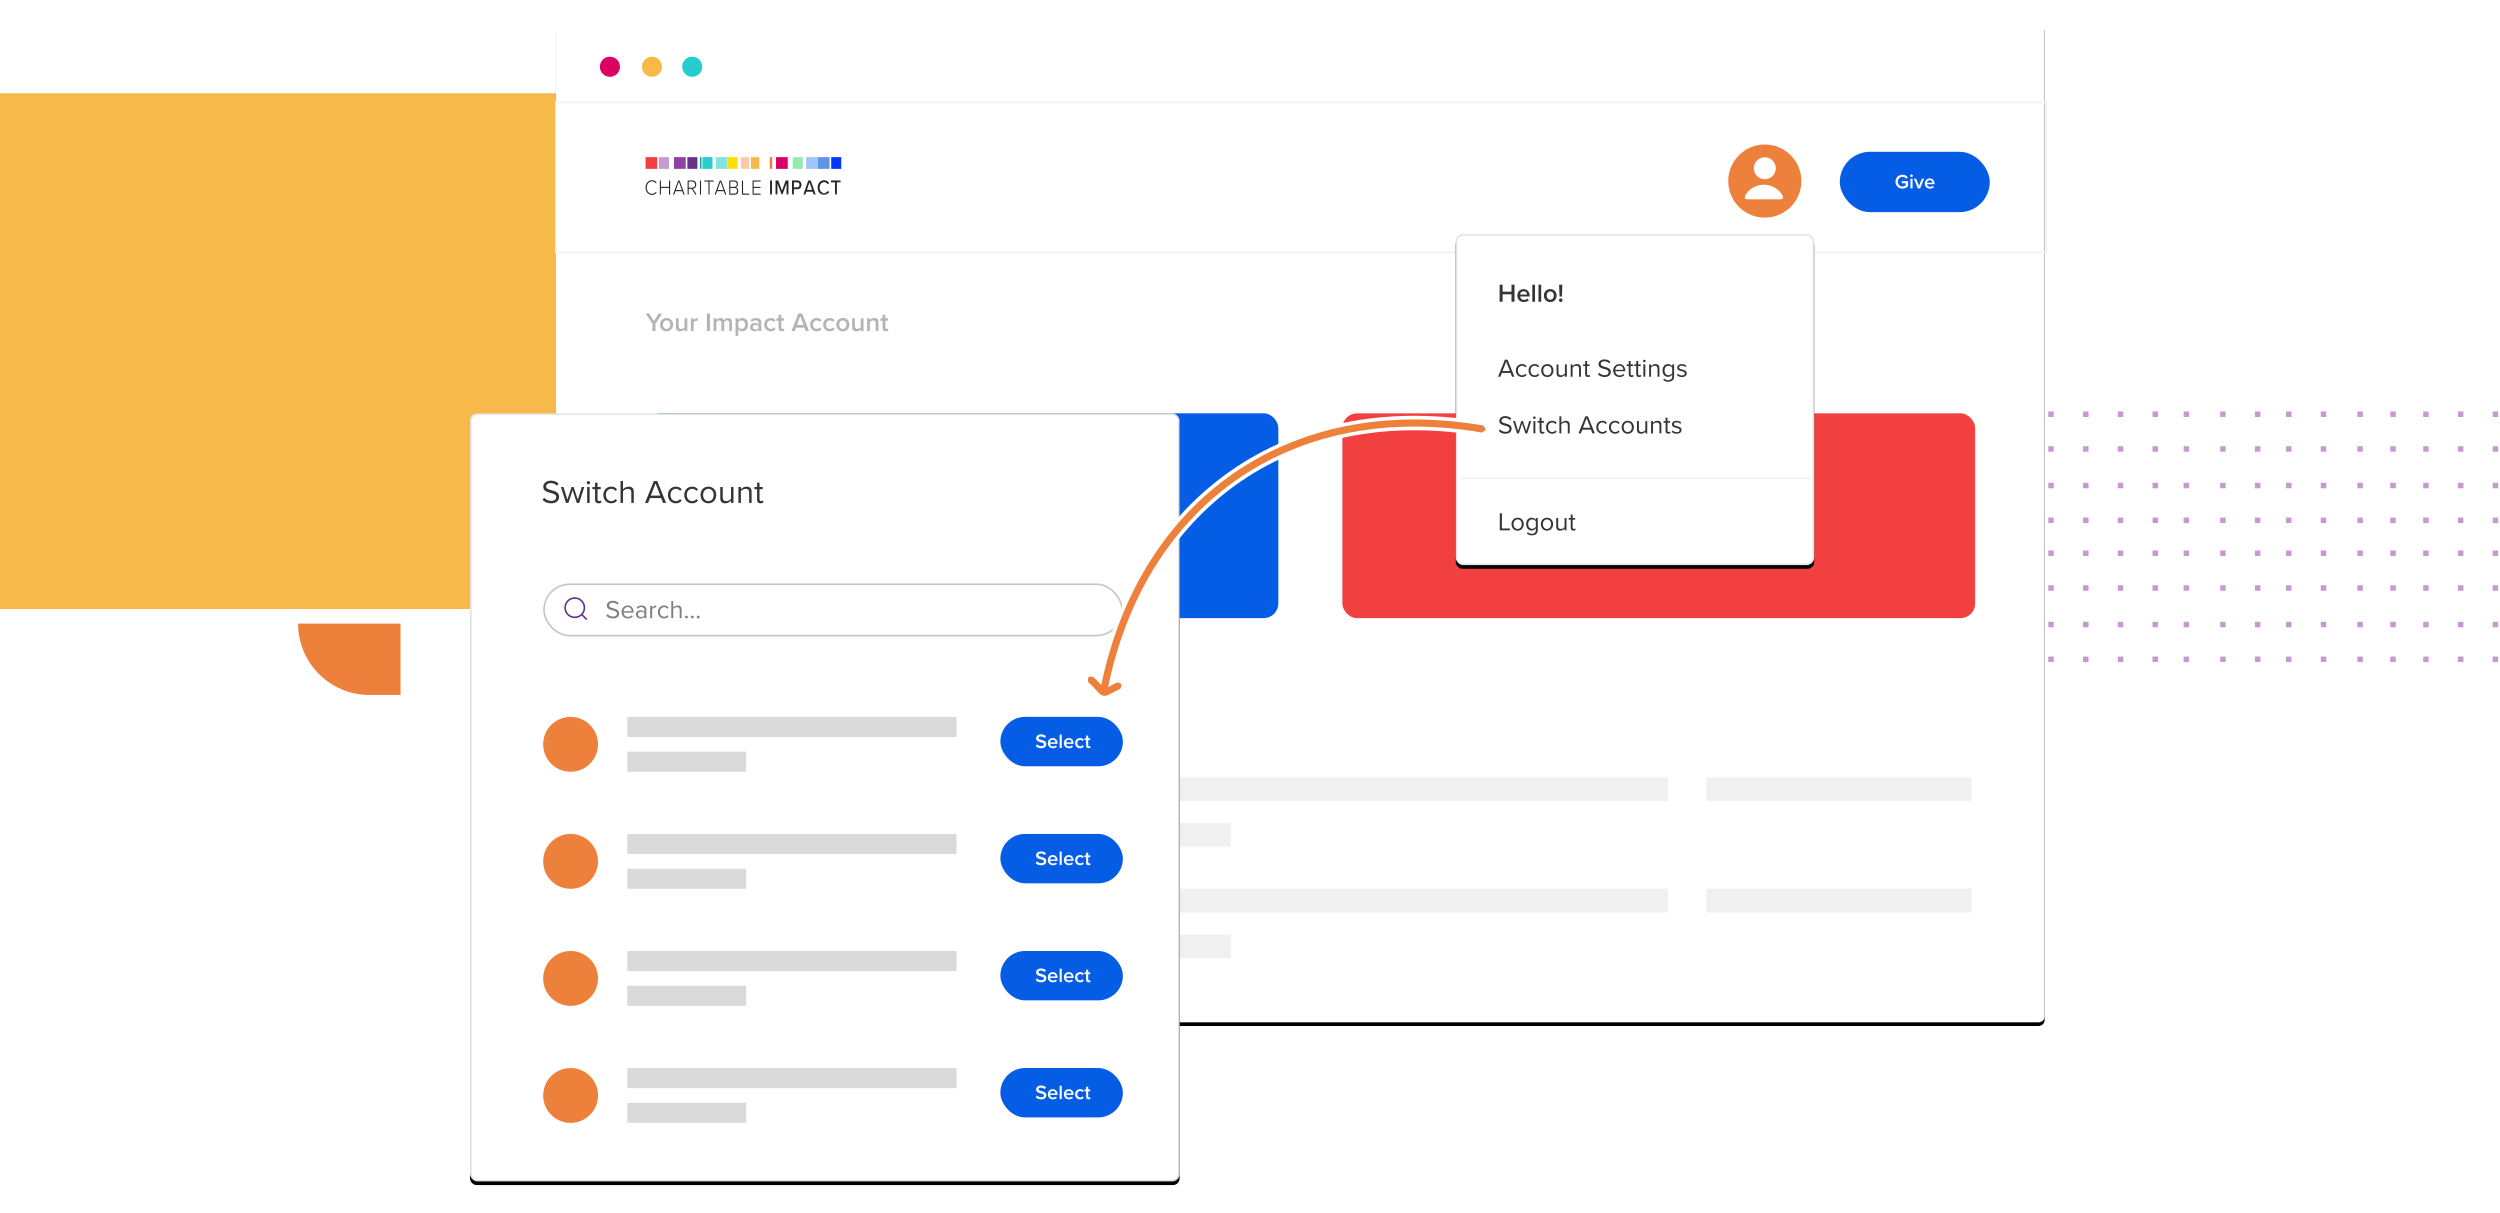 <?xml version="1.0" encoding="UTF-8"?>
<svg width="1367px" height="663px" viewBox="0 0 1367 663" version="1.1" xmlns="http://www.w3.org/2000/svg" xmlns:xlink="http://www.w3.org/1999/xlink">
    <title>img/claimcharity05</title>
    <defs>
        <rect id="path-1" x="0" y="0" width="814" height="547" rx="3.24"></rect>
        <filter x="-2.7%" y="-3.7%" width="105.4%" height="108.0%" filterUnits="objectBoundingBox" id="filter-2">
            <feOffset dx="0" dy="2" in="SourceAlpha" result="shadowOffsetOuter1"></feOffset>
            <feGaussianBlur stdDeviation="7" in="shadowOffsetOuter1" result="shadowBlurOuter1"></feGaussianBlur>
            <feColorMatrix values="0 0 0 0 0   0 0 0 0 0   0 0 0 0 0  0 0 0 0.121 0" type="matrix" in="shadowBlurOuter1"></feColorMatrix>
        </filter>
        <polygon id="path-3" points="0 21.606 106.771 21.606 106.771 0.12 0 0.12"></polygon>
        <rect id="path-5" x="0" y="0" width="196" height="181" rx="3.6"></rect>
        <filter x="-12.0%" y="-11.9%" width="124.0%" height="126.0%" filterUnits="objectBoundingBox" id="filter-6">
            <feOffset dx="0" dy="2" in="SourceAlpha" result="shadowOffsetOuter1"></feOffset>
            <feGaussianBlur stdDeviation="7.5" in="shadowOffsetOuter1" result="shadowBlurOuter1"></feGaussianBlur>
            <feComposite in="shadowBlurOuter1" in2="SourceAlpha" operator="out" result="shadowBlurOuter1"></feComposite>
            <feColorMatrix values="0 0 0 0 0   0 0 0 0 0   0 0 0 0 0  0 0 0 0.09 0" type="matrix" in="shadowBlurOuter1"></feColorMatrix>
        </filter>
        <rect id="path-7" x="0" y="0" width="388" height="420" rx="3.6"></rect>
        <filter x="-6.1%" y="-5.1%" width="112.1%" height="111.2%" filterUnits="objectBoundingBox" id="filter-8">
            <feOffset dx="0" dy="2" in="SourceAlpha" result="shadowOffsetOuter1"></feOffset>
            <feGaussianBlur stdDeviation="7.5" in="shadowOffsetOuter1" result="shadowBlurOuter1"></feGaussianBlur>
            <feComposite in="shadowBlurOuter1" in2="SourceAlpha" operator="out" result="shadowBlurOuter1"></feComposite>
            <feColorMatrix values="0 0 0 0 0   0 0 0 0 0   0 0 0 0 0  0 0 0 0.09 0" type="matrix" in="shadowBlurOuter1"></feColorMatrix>
        </filter>
        <path d="M0.862,139.945 L1.581,139.358 L2.274,140.028 C3.481,141.207 4.376,142.156 5.506,143.427 L6.924,145.039 C7.797,146.019 8.145,146.32 8.515,146.441 C8.895,146.566 9.365,146.451 10.43,145.933 L11.13,145.581 C11.736,145.269 12.654,144.794 12.926,144.656 C13.849,144.186 14.736,143.751 15.688,143.307 L16.414,142.972 L16.862,143.741 C15.885,144.187 14.995,144.613 14.094,145.063 L13.414,145.405 C13.05,145.591 11.472,146.408 11.117,146.585 C9.659,147.312 8.948,147.506 8.176,147.253 L8.01,147.193 C7.416,146.954 6.955,146.495 5.719,145.079 L4.741,143.966 C3.52,142.593 2.579,141.603 1.213,140.282 L0.862,139.945 Z" id="path-9"></path>
        <filter x="-56.9%" y="-136.1%" width="219.8%" height="348.8%" filterUnits="objectBoundingBox" id="filter-10">
            <feMorphology radius="2" operator="dilate" in="SourceAlpha" result="shadowSpreadOuter1"></feMorphology>
            <feOffset dx="0" dy="0" in="shadowSpreadOuter1" result="shadowOffsetOuter1"></feOffset>
            <feGaussianBlur stdDeviation="2" in="shadowOffsetOuter1" result="shadowBlurOuter1"></feGaussianBlur>
            <feComposite in="shadowBlurOuter1" in2="SourceAlpha" operator="out" result="shadowBlurOuter1"></feComposite>
            <feColorMatrix values="0 0 0 0 1   0 0 0 0 1   0 0 0 0 1  0 0 0 0.258 0" type="matrix" in="shadowBlurOuter1"></feColorMatrix>
        </filter>
    </defs>
    <g id="Claim-Charity" stroke="none" stroke-width="1" fill="none" fill-rule="evenodd">
        <g id="claim_charity-(2)" transform="translate(0, -1236)">
            <g id="cbock-2/2" transform="translate(0, 1106)">
                <g id="img/claimcharity05" transform="translate(0, 142)">
                    <g id="fees/section-3/dots" transform="translate(1243, 281.5) rotate(90) translate(-1243, -281.5) translate(1174, 158)" fill="#C799D1">
                        <polygon id="Fill-1" points="0.5 3.5 3.5 3.5 3.5 0.5 0.5 0.5"></polygon>
                        <polygon id="Fill-2" points="19.5 3.5 22.5 3.5 22.5 0.5 19.5 0.5"></polygon>
                        <polygon id="Fill-3" points="39.5 3.5 42.5 3.5 42.5 0.5 39.5 0.5"></polygon>
                        <polygon id="Fill-4" points="58.5 3.5 61.5 3.5 61.5 0.5 58.5 0.5"></polygon>
                        <polygon id="Fill-5" points="76.5 3.5 79.5 3.5 79.5 0.5 76.5 0.5"></polygon>
                        <polygon id="Fill-6" points="95.5 3.5 98.5 3.5 98.5 0.5 95.5 0.5"></polygon>
                        <polygon id="Fill-7" points="115.5 3.5 118.5 3.5 118.5 0.5 115.5 0.5"></polygon>
                        <polygon id="Fill-8" points="134.5 3.5 137.5 3.5 137.5 0.5 134.5 0.5"></polygon>
                        <polygon id="Fill-9" points="0.5 22.5 3.5 22.5 3.5 19.5 0.5 19.5"></polygon>
                        <polygon id="Fill-10" points="19.5 22.5 22.5 22.5 22.5 19.5 19.5 19.5"></polygon>
                        <polygon id="Fill-11" points="39.5 22.5 42.5 22.5 42.5 19.5 39.5 19.5"></polygon>
                        <polygon id="Fill-12" points="58.5 22.5 61.5 22.5 61.5 19.5 58.5 19.5"></polygon>
                        <polygon id="Fill-13" points="76.5 22.5 79.5 22.5 79.5 19.5 76.5 19.5"></polygon>
                        <polygon id="Fill-14" points="95.5 22.5 98.5 22.5 98.5 19.5 95.5 19.5"></polygon>
                        <polygon id="Fill-15" points="115.5 22.5 118.5 22.5 118.5 19.5 115.5 19.5"></polygon>
                        <polygon id="Fill-16" points="134.5 22.5 137.5 22.5 137.5 19.5 134.5 19.5"></polygon>
                        <polygon id="Fill-17" points="0.5 41.5 3.5 41.5 3.5 38.5 0.5 38.5"></polygon>
                        <polygon id="Fill-18" points="19.5 41.5 22.5 41.5 22.5 38.5 19.5 38.5"></polygon>
                        <polygon id="Fill-19" points="39.5 41.5 42.5 41.5 42.5 38.5 39.5 38.5"></polygon>
                        <polygon id="Fill-20" points="58.5 41.5 61.5 41.5 61.5 38.5 58.5 38.5"></polygon>
                        <polygon id="Fill-21" points="76.5 41.5 79.5 41.5 79.5 38.5 76.5 38.5"></polygon>
                        <polygon id="Fill-22" points="95.5 41.5 98.5 41.5 98.5 38.5 95.5 38.5"></polygon>
                        <polygon id="Fill-23" points="115.5 41.5 118.5 41.5 118.5 38.5 115.5 38.5"></polygon>
                        <polygon id="Fill-24" points="134.5 41.5 137.5 41.5 137.5 38.5 134.5 38.5"></polygon>
                        <polygon id="Fill-25" points="0.5 59.5 3.5 59.5 3.5 56.5 0.5 56.5"></polygon>
                        <polygon id="Fill-26" points="19.5 59.5 22.5 59.5 22.5 56.5 19.5 56.5"></polygon>
                        <polygon id="Fill-27" points="39.5 59.5 42.5 59.5 42.5 56.5 39.5 56.5"></polygon>
                        <polygon id="Fill-28" points="58.5 59.5 61.5 59.5 61.5 56.5 58.5 56.5"></polygon>
                        <polygon id="Fill-29" points="76.5 59.5 79.5 59.5 79.5 56.5 76.5 56.5"></polygon>
                        <polygon id="Fill-30" points="95.5 59.5 98.5 59.5 98.5 56.5 95.5 56.5"></polygon>
                        <polygon id="Fill-31" points="115.5 59.5 118.5 59.5 118.5 56.5 115.5 56.5"></polygon>
                        <polygon id="Fill-32" points="134.5 59.5 137.5 59.5 137.5 56.5 134.5 56.5"></polygon>
                        <polygon id="Fill-33" points="0.5 77.5 3.5 77.5 3.5 74.5 0.5 74.5"></polygon>
                        <polygon id="Fill-34" points="19.5 77.5 22.5 77.5 22.5 74.5 19.5 74.5"></polygon>
                        <polygon id="Fill-35" points="39.5 77.5 42.5 77.5 42.5 74.5 39.5 74.5"></polygon>
                        <polygon id="Fill-36" points="58.5 77.5 61.5 77.5 61.5 74.5 58.5 74.5"></polygon>
                        <polygon id="Fill-37" points="76.5 77.5 79.5 77.5 79.5 74.5 76.5 74.5"></polygon>
                        <polygon id="Fill-38" points="95.5 77.5 98.5 77.5 98.5 74.5 95.5 74.5"></polygon>
                        <polygon id="Fill-39" points="115.5 77.5 118.5 77.5 118.5 74.5 115.5 74.5"></polygon>
                        <polygon id="Fill-40" points="134.5 77.5 137.5 77.5 137.5 74.5 134.5 74.5"></polygon>
                        <polygon id="Fill-41" points="0.5 97.5 3.5 97.5 3.5 94.5 0.5 94.5"></polygon>
                        <polygon id="Fill-42" points="19.5 97.5 22.5 97.5 22.5 94.5 19.5 94.5"></polygon>
                        <polygon id="Fill-43" points="39.5 97.5 42.5 97.5 42.5 94.5 39.5 94.5"></polygon>
                        <polygon id="Fill-44" points="58.5 97.5 61.5 97.5 61.5 94.5 58.5 94.5"></polygon>
                        <polygon id="Fill-45" points="76.5 97.5 79.5 97.5 79.5 94.5 76.5 94.5"></polygon>
                        <polygon id="Fill-46" points="95.5 97.5 98.5 97.5 98.5 94.5 95.5 94.5"></polygon>
                        <polygon id="Fill-47" points="115.5 97.5 118.5 97.5 118.5 94.5 115.5 94.5"></polygon>
                        <polygon id="Fill-48" points="134.5 97.5 137.5 97.5 137.5 94.5 134.5 94.5"></polygon>
                        <polygon id="Fill-49" points="0.5 116.5 3.5 116.5 3.5 113.5 0.5 113.5"></polygon>
                        <polygon id="Fill-50" points="19.5 116.5 22.5 116.5 22.5 113.5 19.5 113.5"></polygon>
                        <polygon id="Fill-51" points="39.5 116.5 42.5 116.5 42.5 113.5 39.5 113.5"></polygon>
                        <polygon id="Fill-52" points="58.5 116.5 61.5 116.5 61.5 113.5 58.5 113.5"></polygon>
                        <polygon id="Fill-53" points="76.5 116.5 79.5 116.5 79.5 113.5 76.5 113.5"></polygon>
                        <polygon id="Fill-54" points="95.5 116.5 98.5 116.5 98.5 113.5 95.5 113.5"></polygon>
                        <polygon id="Fill-55" points="115.5 116.5 118.5 116.5 118.5 113.5 115.5 113.5"></polygon>
                        <polygon id="Fill-56" points="134.5 116.5 137.5 116.5 137.5 113.5 134.5 113.5"></polygon>
                        <polygon id="Fill-57" points="0.5 133.5 3.5 133.5 3.5 130.5 0.5 130.5"></polygon>
                        <polygon id="Fill-58" points="19.5 133.5 22.5 133.5 22.5 130.5 19.5 130.5"></polygon>
                        <polygon id="Fill-59" points="39.5 133.5 42.5 133.5 42.5 130.5 39.5 130.5"></polygon>
                        <polygon id="Fill-60" points="58.5 133.5 61.5 133.5 61.5 130.5 58.5 130.5"></polygon>
                        <polygon id="Fill-61" points="76.5 133.5 79.5 133.5 79.5 130.5 76.5 130.5"></polygon>
                        <polygon id="Fill-62" points="95.5 133.5 98.5 133.5 98.5 130.5 95.5 130.5"></polygon>
                        <polygon id="Fill-63" points="115.5 133.5 118.5 133.5 118.5 130.5 115.5 130.5"></polygon>
                        <polygon id="Fill-64" points="134.5 133.5 137.5 133.5 137.5 130.5 134.5 130.5"></polygon>
                        <polygon id="Fill-65" points="0.5 152.5 3.5 152.5 3.5 149.5 0.5 149.5"></polygon>
                        <polygon id="Fill-66" points="19.5 152.5 22.5 152.5 22.5 149.5 19.5 149.5"></polygon>
                        <polygon id="Fill-67" points="39.5 152.5 42.5 152.5 42.5 149.5 39.5 149.5"></polygon>
                        <polygon id="Fill-68" points="58.5 152.5 61.5 152.5 61.5 149.5 58.5 149.5"></polygon>
                        <polygon id="Fill-69" points="76.5 152.5 79.5 152.5 79.5 149.5 76.5 149.5"></polygon>
                        <polygon id="Fill-70" points="95.5 152.5 98.5 152.5 98.5 149.5 95.5 149.5"></polygon>
                        <polygon id="Fill-71" points="115.5 152.5 118.5 152.5 118.5 149.5 115.5 149.5"></polygon>
                        <polygon id="Fill-72" points="134.5 152.5 137.5 152.5 137.5 149.5 134.5 149.5"></polygon>
                        <polygon id="Fill-73" points="0.5 172.5 3.5 172.5 3.5 169.5 0.5 169.5"></polygon>
                        <polygon id="Fill-74" points="19.5 172.5 22.5 172.5 22.5 169.5 19.5 169.5"></polygon>
                        <polygon id="Fill-75" points="39.5 172.5 42.5 172.5 42.5 169.5 39.5 169.5"></polygon>
                        <polygon id="Fill-76" points="58.5 172.5 61.5 172.5 61.5 169.5 58.5 169.5"></polygon>
                        <polygon id="Fill-77" points="76.5 172.5 79.5 172.5 79.5 169.5 76.5 169.5"></polygon>
                        <polygon id="Fill-78" points="95.5 172.5 98.5 172.5 98.5 169.5 95.5 169.5"></polygon>
                        <polygon id="Fill-79" points="115.5 172.5 118.5 172.5 118.5 169.5 115.5 169.5"></polygon>
                        <polygon id="Fill-80" points="134.5 172.5 137.5 172.5 137.5 169.5 134.5 169.5"></polygon>
                        <polygon id="Fill-81" points="0.5 189.5 3.5 189.5 3.5 186.5 0.5 186.5"></polygon>
                        <polygon id="Fill-82" points="19.5 189.5 22.5 189.5 22.5 186.5 19.5 186.5"></polygon>
                        <polygon id="Fill-83" points="39.5 189.5 42.5 189.5 42.5 186.5 39.5 186.5"></polygon>
                        <polygon id="Fill-84" points="58.5 189.5 61.5 189.5 61.5 186.5 58.5 186.5"></polygon>
                        <polygon id="Fill-85" points="76.5 189.5 79.5 189.5 79.5 186.5 76.5 186.5"></polygon>
                        <polygon id="Fill-86" points="95.5 189.5 98.5 189.5 98.5 186.5 95.5 186.5"></polygon>
                        <polygon id="Fill-87" points="115.5 189.5 118.5 189.5 118.5 186.5 115.5 186.5"></polygon>
                        <polygon id="Fill-88" points="134.5 189.5 137.5 189.5 137.5 186.5 134.5 186.5"></polygon>
                        <polygon id="Fill-89" points="0.5 208.5 3.5 208.5 3.5 205.5 0.5 205.5"></polygon>
                        <polygon id="Fill-90" points="19.5 208.5 22.5 208.5 22.5 205.5 19.5 205.5"></polygon>
                        <polygon id="Fill-91" points="39.5 208.5 42.5 208.5 42.5 205.5 39.5 205.5"></polygon>
                        <polygon id="Fill-92" points="58.5 208.5 61.5 208.5 61.5 205.5 58.5 205.5"></polygon>
                        <polygon id="Fill-93" points="76.5 208.5 79.5 208.5 79.5 205.5 76.5 205.5"></polygon>
                        <polygon id="Fill-94" points="95.5 208.5 98.5 208.5 98.5 205.5 95.5 205.5"></polygon>
                        <polygon id="Fill-95" points="115.5 208.5 118.5 208.5 118.5 205.5 115.5 205.5"></polygon>
                        <polygon id="Fill-96" points="134.5 208.5 137.5 208.5 137.5 205.5 134.5 205.5"></polygon>
                        <polygon id="Fill-97" points="0.5 227.5 3.5 227.5 3.5 224.5 0.5 224.5"></polygon>
                        <polygon id="Fill-98" points="19.5 227.5 22.5 227.5 22.5 224.5 19.5 224.5"></polygon>
                        <polygon id="Fill-99" points="39.5 227.5 42.5 227.5 42.5 224.5 39.5 224.5"></polygon>
                        <polygon id="Fill-100" points="58.5 227.5 61.5 227.5 61.5 224.5 58.5 224.5"></polygon>
                        <polygon id="Fill-101" points="76.5 227.5 79.5 227.5 79.5 224.5 76.5 224.5"></polygon>
                        <polygon id="Fill-102" points="95.5 227.5 98.5 227.5 98.5 224.5 95.5 224.5"></polygon>
                        <polygon id="Fill-103" points="115.5 227.5 118.5 227.5 118.5 224.5 115.5 224.5"></polygon>
                        <polygon id="Fill-104" points="134.5 227.5 137.5 227.5 137.5 224.5 134.5 224.5"></polygon>
                        <polygon id="Fill-105" points="0.5 246.5 3.5 246.5 3.5 243.5 0.5 243.5"></polygon>
                        <polygon id="Fill-106" points="19.5 246.5 22.5 246.5 22.5 243.5 19.5 243.5"></polygon>
                        <polygon id="Fill-107" points="39.5 246.5 42.5 246.5 42.5 243.5 39.5 243.5"></polygon>
                        <polygon id="Fill-108" points="58.5 246.5 61.5 246.5 61.5 243.5 58.5 243.5"></polygon>
                        <polygon id="Fill-109" points="76.5 246.5 79.5 246.5 79.5 243.5 76.5 243.5"></polygon>
                        <polygon id="Fill-110" points="95.5 246.5 98.5 246.5 98.5 243.5 95.5 243.5"></polygon>
                        <polygon id="Fill-111" points="115.5 246.5 118.5 246.5 118.5 243.5 115.5 243.5"></polygon>
                        <polygon id="Fill-112" points="134.5 246.5 137.5 246.5 137.5 243.5 134.5 243.5"></polygon>
                    </g>
                    <path d="M163,329 L219,329 L219,368 L202,368 C180.461,368 163,350.539 163,329 L163,329 L163,329 Z" id="charitableimpactforcharities/section-4/bar-2" fill="#ED803B"></path>
                    <rect id="charitableimpactforcharities/section-4/bar-1" fill="#F7BA4A" x="0" y="39" width="444" height="282"></rect>
                    <g id="Group-10" transform="translate(304, 0)">
                        <g id="Rectangle">
                            <use fill="black" fill-opacity="1" filter="url(#filter-2)" xlink:href="#path-1"></use>
                            <use fill="#FFFFFF" fill-rule="evenodd" xlink:href="#path-1"></use>
                        </g>
                        <rect id="Rectangle" stroke="#F2F2F2" x="0" y="44" width="815" height="82"></rect>
                        <g id="Group-46-Copy-4" transform="translate(49, 73)">
                            <polygon id="Fill-1" fill="#F24040" points="0 7.333 6.402 7.333 6.402 0.917 0 0.917"></polygon>
                            <polygon id="Fill-2" fill="#C799D1" points="7.316 7.333 12.803 7.333 12.803 0.917 7.316 0.917"></polygon>
                            <polygon id="Fill-3" fill="#9142A1" points="15.547 7.333 21.949 7.333 21.949 0.917 15.547 0.917"></polygon>
                            <polygon id="Fill-4" fill="#663387" points="22.863 7.333 28.35 7.333 28.35 0.917 22.863 0.917"></polygon>
                            <polygon id="Fill-5" fill="#009EA1" points="29.795 7.333 30.564 7.333 30.564 0.917 29.795 0.917"></polygon>
                            <polygon id="Fill-6" fill="#29CCD1" points="31.094 7.333 36.581 7.333 36.581 0.917 31.094 0.917"></polygon>
                            <polygon id="Fill-7" fill="#82E3E0" points="38.41 7.333 44.812 7.333 44.812 0.917 38.41 0.917"></polygon>
                            <polygon id="Fill-8" fill="#FFDE03" points="44.812 7.333 50.299 7.333 50.299 0.917 44.812 0.917"></polygon>
                            <polygon id="Fill-9" fill="#FCC7AD" points="52.128 7.333 56.701 7.333 56.701 0.917 52.128 0.917"></polygon>
                            <polygon id="Fill-10" fill="#F7BA4A" points="57.615 7.333 62.188 7.333 62.188 0.917 57.615 0.917"></polygon>
                            <polygon id="Fill-11" fill="#ED803B" points="67.918 7.333 69.262 7.333 69.262 0.917 67.918 0.917"></polygon>
                            <polygon id="Fill-12" fill="#DB0063" points="71.333 7.333 77.735 7.333 77.735 0.917 71.333 0.917"></polygon>
                            <polygon id="Fill-13" fill="#94EBB2" points="80.479 7.333 85.966 7.333 85.966 0.917 80.479 0.917"></polygon>
                            <polygon id="Fill-14" fill="#A1C4FF" points="87.795 7.333 94.197 7.333 94.197 0.917 87.795 0.917"></polygon>
                            <polygon id="Fill-15" fill="#6194E5" points="94.197 7.333 100.598 7.333 100.598 0.917 94.197 0.917"></polygon>
                            <polygon id="Fill-16" fill="#0336FF" points="101.513 7.333 107 7.333 107 0.917 101.513 0.917"></polygon>
                            <g id="Group-45">
                                <path d="M0,17.575 C0,15.18 1.561,13.542 3.52,13.542 C4.503,13.542 5.289,13.95 5.886,14.652 C5.937,14.711 5.959,14.793 5.959,14.875 C5.959,15.062 5.834,15.202 5.666,15.202 C5.582,15.202 5.498,15.168 5.446,15.097 C4.975,14.512 4.284,14.15 3.52,14.15 C1.896,14.15 0.628,15.541 0.628,17.575 C0.628,19.585 1.896,20.998 3.52,20.998 C4.284,20.998 4.985,20.637 5.457,20.039 C5.508,19.97 5.582,19.935 5.666,19.935 C5.834,19.935 5.97,20.085 5.97,20.262 C5.97,20.356 5.937,20.438 5.886,20.485 C5.268,21.208 4.503,21.606 3.52,21.606 C1.561,21.606 0,19.97 0,17.575" id="Fill-17" fill="#262626"></path>
                                <path d="M12.821,21.162 L12.821,17.761 L8.39,17.761 L8.39,21.162 C8.39,21.337 8.265,21.502 8.097,21.502 C7.93,21.502 7.793,21.337 7.793,21.162 L7.793,13.976 C7.793,13.787 7.93,13.637 8.097,13.637 C8.265,13.637 8.39,13.787 8.39,13.976 L8.39,17.154 L12.821,17.154 L12.821,13.976 C12.821,13.787 12.957,13.637 13.125,13.637 C13.293,13.637 13.428,13.787 13.428,13.976 L13.428,21.162 C13.428,21.337 13.293,21.502 13.125,21.502 C12.957,21.502 12.821,21.337 12.821,21.162" id="Fill-20" fill="#262626"></path>
                                <path d="M21.295,21.15 C21.295,21.337 21.159,21.501 20.981,21.501 C20.846,21.501 20.729,21.407 20.687,21.28 L20.07,19.551 L16.332,19.551 L15.713,21.28 C15.671,21.407 15.545,21.501 15.42,21.501 C15.241,21.501 15.106,21.337 15.106,21.15 C15.106,21.116 15.116,21.068 15.136,21.01 L17.713,13.998 C17.787,13.789 17.986,13.634 18.195,13.634 C18.415,13.634 18.603,13.789 18.688,13.998 L21.264,21.01 C21.275,21.046 21.295,21.092 21.295,21.15 L21.295,21.15 Z M19.85,18.943 L18.195,14.325 L16.55,18.943 L19.85,18.943 Z" id="Fill-22" fill="#262626"></path>
                                <path d="M27.665,20.963 C27.696,21.011 27.717,21.079 27.717,21.174 C27.717,21.338 27.602,21.501 27.434,21.501 C27.329,21.501 27.235,21.454 27.173,21.361 L25.224,18.241 L23.581,18.241 L23.581,21.162 C23.581,21.338 23.454,21.501 23.287,21.501 C23.119,21.501 22.984,21.338 22.984,21.162 L22.984,14.033 C22.984,13.801 23.099,13.671 23.308,13.671 L25.592,13.671 C26.795,13.671 27.717,14.523 27.717,15.95 C27.717,17.318 26.88,18.1 25.885,18.182 L27.665,20.963 Z M23.581,17.633 L25.538,17.633 C26.461,17.633 27.089,16.931 27.089,15.95 C27.089,14.969 26.461,14.278 25.538,14.278 L23.581,14.278 L23.581,17.633 Z" id="Fill-24" fill="#262626"></path>
                                <path d="M29.73,21.162 L29.73,13.976 C29.73,13.787 29.867,13.637 30.033,13.637 C30.202,13.637 30.327,13.787 30.327,13.976 L30.327,21.162 C30.327,21.337 30.202,21.502 30.033,21.502 C29.867,21.502 29.73,21.337 29.73,21.162" id="Fill-26" fill="#262626"></path>
                                <path d="M34.37,21.162 L34.37,14.278 L32.327,14.278 C32.181,14.278 32.056,14.139 32.056,13.976 C32.056,13.812 32.181,13.671 32.327,13.671 L37.031,13.671 C37.177,13.671 37.302,13.812 37.302,13.976 C37.302,14.139 37.177,14.278 37.031,14.278 L34.977,14.278 L34.977,21.162 C34.977,21.337 34.842,21.502 34.674,21.502 C34.506,21.502 34.37,21.337 34.37,21.162" id="Fill-28" fill="#262626"></path>
                                <path d="M44.06,21.15 C44.06,21.337 43.923,21.501 43.746,21.501 C43.611,21.501 43.494,21.407 43.451,21.28 L42.834,19.551 L39.095,19.551 L38.478,21.28 C38.435,21.407 38.31,21.501 38.185,21.501 C38.006,21.501 37.871,21.337 37.871,21.15 C37.871,21.116 37.881,21.068 37.901,21.01 L40.478,13.998 C40.552,13.789 40.751,13.634 40.96,13.634 C41.18,13.634 41.368,13.789 41.453,13.998 L44.028,21.01 C44.038,21.046 44.06,21.092 44.06,21.15 L44.06,21.15 Z M42.614,18.943 L40.96,14.325 L39.315,18.943 L42.614,18.943 Z" id="Fill-30" fill="#262626"></path>
                                <path d="M45.748,21.104 L45.748,14.034 C45.748,13.8 45.863,13.671 46.073,13.671 L48.618,13.671 C49.79,13.671 50.545,14.432 50.545,15.657 C50.545,16.64 49.948,17.306 49.32,17.445 C50.062,17.575 50.681,18.438 50.681,19.362 C50.681,20.659 49.927,21.465 48.68,21.465 L46.073,21.465 C45.863,21.465 45.748,21.325 45.748,21.104 L45.748,21.104 Z M48.544,17.166 C49.445,17.166 49.917,16.534 49.917,15.728 C49.917,14.934 49.445,14.279 48.544,14.279 L46.345,14.279 L46.345,17.166 L48.544,17.166 Z M48.586,20.859 C49.507,20.859 50.052,20.262 50.052,19.315 C50.052,18.52 49.56,17.772 48.586,17.772 L46.345,17.772 L46.345,20.859 L48.586,20.859 Z" id="Fill-32" fill="#262626"></path>
                                <path d="M52.703,21.104 L52.703,13.974 C52.703,13.787 52.84,13.637 53.008,13.637 C53.175,13.637 53.3,13.787 53.3,13.974 L53.3,20.859 L56.442,20.859 C56.588,20.859 56.713,21 56.713,21.163 C56.713,21.325 56.588,21.465 56.442,21.465 L53.029,21.465 C52.819,21.465 52.703,21.325 52.703,21.104" id="Fill-34" fill="#262626"></path>
                                <path d="M58.507,21.104 L58.507,14.034 C58.507,13.8 58.622,13.671 58.831,13.671 L62.696,13.671 C62.843,13.671 62.969,13.812 62.969,13.974 C62.969,14.138 62.843,14.279 62.696,14.279 L59.104,14.279 L59.104,17.166 L62.622,17.166 C62.77,17.166 62.895,17.306 62.895,17.471 C62.895,17.633 62.77,17.772 62.622,17.772 L59.104,17.772 L59.104,20.859 L62.696,20.859 C62.843,20.859 62.969,21 62.969,21.163 C62.969,21.325 62.843,21.465 62.696,21.465 L58.831,21.465 C58.622,21.465 58.507,21.325 58.507,21.104" id="Fill-36" fill="#262626"></path>
                                <mask id="mask-4" fill="white">
                                    <use xlink:href="#path-3"></use>
                                </mask>
                                <g id="Clip-39"></g>
                                <polygon id="Fill-38" fill="#262626" mask="url(#mask-4)" points="68.072 21.466 69.12 21.466 69.12 13.672 68.072 13.672"></polygon>
                                <polygon id="Fill-40" fill="#262626" mask="url(#mask-4)" points="77.079 15.272 74.816 21.467 74.377 21.467 72.114 15.272 72.114 21.467 71.068 21.467 71.068 13.671 72.564 13.671 74.596 19.268 76.628 13.671 78.125 13.671 78.125 21.467 77.079 21.467"></polygon>
                                <path d="M80.066,13.671 L83.008,13.671 C84.444,13.671 85.24,14.769 85.24,16.066 C85.24,17.364 84.433,18.462 83.008,18.462 L81.112,18.462 L81.112,21.465 L80.066,21.465 L80.066,13.671 Z M82.873,14.698 L81.112,14.698 L81.112,17.433 L82.873,17.433 C83.627,17.433 84.16,16.885 84.16,16.066 C84.16,15.25 83.627,14.698 82.873,14.698 L82.873,14.698 Z" id="Fill-41" fill="#262626" mask="url(#mask-4)"></path>
                                <path d="M91.357,19.854 L87.933,19.854 L87.367,21.467 L86.214,21.467 L88.99,13.671 L90.299,13.671 L93.074,21.467 L91.923,21.467 L91.357,19.854 Z M88.236,18.813 L91.053,18.813 L89.64,14.688 L88.236,18.813 Z" id="Fill-42" fill="#262626" mask="url(#mask-4)"></path>
                                <path d="M94.064,17.575 C94.064,15.18 95.656,13.542 97.646,13.542 C99.018,13.542 99.876,14.277 100.422,15.19 L99.531,15.716 C99.164,15.062 98.473,14.582 97.646,14.582 C96.232,14.582 95.143,15.82 95.143,17.575 C95.143,19.317 96.232,20.567 97.646,20.567 C98.473,20.567 99.164,20.085 99.531,19.433 L100.422,19.958 C99.866,20.87 99.018,21.606 97.646,21.606 C95.656,21.606 94.064,19.97 94.064,17.575" id="Fill-43" fill="#262626" mask="url(#mask-4)"></path>
                                <polygon id="Fill-44" fill="#262626" mask="url(#mask-4)" points="103.565 14.699 101.397 14.699 101.397 13.671 106.769 13.671 106.769 14.699 104.611 14.699 104.611 21.466 103.565 21.466"></polygon>
                            </g>
                        </g>
                        <circle id="Oval" fill="#FFFFFF" cx="660" cy="87" r="19"></circle>
                        <path d="M661,67 C649.955,67 641,75.955 641,87 C641,98.045 649.955,107 661,107 C672.045,107 681,98.045 681,87 C680.988,75.96 672.04,67.012 661,67 Z M670.805,96.438 C670.575,96.788 670.172,97 669.74,97 L651.26,97 C650.564,97 650,96.461 650,95.796 C650,95.618 650.042,95.441 650.123,95.279 C652.836,89.804 659.68,87.465 665.412,90.057 C667.812,91.142 669.742,92.987 670.878,95.279 C671.064,95.652 671.036,96.09 670.805,96.438 Z M661,74 C664.313,74 667,76.687 667,80 C667,83.313 664.313,86 661,86 C657.687,86 655,83.313 655,80 L655,80 C655,76.687 657.687,74 661,74 Z" id="Shape" fill="#ED803B" fill-rule="nonzero"></path>
                        <g id="Group-3" transform="translate(702, 71)">
                            <rect id="Rectangle-Copy-51" fill="#055CE5" x="0" y="0" width="82" height="33" rx="16.5"></rect>
                            <path d="M34.301,20.143 C35.577,20.143 36.6,19.615 37.326,18.812 L37.326,16.062 L33.85,16.062 L33.85,17.195 L36.039,17.195 L36.039,18.339 C35.709,18.647 35.049,18.999 34.301,18.999 C32.849,18.999 31.771,17.877 31.771,16.337 C31.771,14.797 32.849,13.686 34.301,13.686 C35.126,13.686 35.819,14.115 36.204,14.665 L37.26,14.071 C36.666,13.224 35.731,12.542 34.301,12.542 C32.178,12.542 30.451,14.038 30.451,16.337 C30.451,18.636 32.178,20.143 34.301,20.143 Z M39.207,13.807 C39.603,13.807 39.922,13.488 39.922,13.092 C39.922,12.696 39.603,12.377 39.207,12.377 C38.822,12.377 38.492,12.696 38.492,13.092 C38.492,13.488 38.822,13.807 39.207,13.807 Z M39.79,20 L39.79,14.687 L38.635,14.687 L38.635,20 L39.79,20 Z M43.926,20 L46.093,14.687 L44.85,14.687 L43.299,18.669 L41.748,14.687 L40.516,14.687 L42.683,20 L43.926,20 Z M49.272,20.132 C50.119,20.132 50.9,19.868 51.428,19.362 L50.9,18.603 C50.526,18.977 49.91,19.186 49.393,19.186 C48.392,19.186 47.787,18.526 47.699,17.723 L51.802,17.723 L51.802,17.448 C51.802,15.776 50.779,14.555 49.184,14.555 C47.611,14.555 46.489,15.798 46.489,17.338 C46.489,19.021 47.677,20.132 49.272,20.132 Z M50.68,16.909 L47.688,16.909 C47.743,16.26 48.194,15.501 49.184,15.501 C50.229,15.501 50.658,16.282 50.68,16.909 Z" id="Give" fill="#FFFFFF" fill-rule="nonzero"></path>
                        </g>
                        <rect id="Rectangle" fill="#055CE5" x="49" y="214" width="346" height="112" rx="8"></rect>
                        <rect id="Rectangle" fill="#F24040" x="430" y="214" width="346" height="112" rx="8"></rect>
                        <path d="M54.429,169 L54.429,165.011 L58.144,159.395 L56.214,159.395 L53.594,163.514 L50.944,159.395 L49.014,159.395 L52.744,165.011 L52.744,169 L54.429,169 Z M60.491,169.173 C62.723,169.173 64.077,167.517 64.077,165.515 C64.077,163.528 62.723,161.872 60.491,161.872 C58.288,161.872 56.92,163.528 56.92,165.515 C56.92,167.517 58.288,169.173 60.491,169.173 Z M60.491,167.834 C59.21,167.834 58.49,166.754 58.49,165.515 C58.49,164.291 59.21,163.211 60.491,163.211 C61.787,163.211 62.507,164.291 62.507,165.515 C62.507,166.754 61.787,167.834 60.491,167.834 Z M67.835,169.173 C68.93,169.173 69.794,168.64 70.298,168.078 L70.298,169 L71.81,169 L71.81,162.045 L70.298,162.045 L70.298,166.926 C69.938,167.402 69.275,167.834 68.512,167.834 C67.662,167.834 67.115,167.502 67.115,166.422 L67.115,162.045 L65.603,162.045 L65.603,166.97 C65.603,168.395 66.338,169.173 67.835,169.173 Z M75.28,169 L75.28,164.262 C75.582,163.773 76.432,163.341 77.066,163.341 C77.253,163.341 77.411,163.355 77.541,163.384 L77.541,161.886 C76.634,161.886 75.798,162.405 75.28,163.067 L75.28,162.045 L73.768,162.045 L73.768,169 L75.28,169 Z M84.194,169 L84.194,159.395 L82.509,159.395 L82.509,169 L84.194,169 Z M87.707,169 L87.707,164.147 C88.024,163.686 88.643,163.211 89.306,163.211 C90.126,163.211 90.458,163.715 90.458,164.464 L90.458,169 L91.97,169 L91.97,164.133 C92.272,163.686 92.906,163.211 93.582,163.211 C94.389,163.211 94.72,163.715 94.72,164.464 L94.72,169 L96.232,169 L96.232,163.974 C96.232,162.563 95.512,161.872 94.23,161.872 C93.194,161.872 92.272,162.52 91.869,163.154 C91.638,162.39 91.005,161.872 89.968,161.872 C88.917,161.872 87.995,162.563 87.707,162.995 L87.707,162.045 L86.195,162.045 L86.195,169 L87.707,169 Z M99.702,171.65 L99.702,168.035 C100.264,168.784 101.056,169.173 101.934,169.173 C103.734,169.173 105.016,167.805 105.016,165.515 C105.016,163.226 103.734,161.872 101.934,161.872 C101.027,161.872 100.221,162.304 99.702,162.995 L99.702,162.045 L98.19,162.045 L98.19,171.65 L99.702,171.65 Z M101.488,167.834 C100.782,167.834 100.034,167.402 99.702,166.898 L99.702,164.147 C100.034,163.629 100.782,163.211 101.488,163.211 C102.683,163.211 103.446,164.176 103.446,165.515 C103.446,166.869 102.683,167.834 101.488,167.834 Z M108.544,169.173 C109.466,169.173 110.272,168.842 110.79,168.251 L110.79,169 L112.302,169 L112.302,164.392 C112.302,162.52 110.949,161.872 109.408,161.872 C108.299,161.872 107.291,162.232 106.485,162.995 L107.104,164.046 C107.709,163.456 108.386,163.168 109.163,163.168 C110.128,163.168 110.79,163.658 110.79,164.464 L110.79,165.501 C110.286,164.91 109.48,164.608 108.544,164.608 C107.406,164.608 106.125,165.27 106.125,166.869 C106.125,168.41 107.406,169.173 108.544,169.173 Z M109.134,168.136 C108.285,168.136 107.651,167.646 107.651,166.898 C107.651,166.134 108.285,165.645 109.134,165.645 C109.797,165.645 110.445,165.89 110.79,166.365 L110.79,167.416 C110.445,167.891 109.797,168.136 109.134,168.136 Z M117.429,169.173 C118.782,169.173 119.603,168.597 120.093,167.934 L119.099,167.013 C118.71,167.546 118.178,167.834 117.501,167.834 C116.234,167.834 115.398,166.869 115.398,165.515 C115.398,164.162 116.234,163.211 117.501,163.211 C118.178,163.211 118.71,163.485 119.099,164.032 L120.093,163.11 C119.603,162.448 118.782,161.872 117.429,161.872 C115.312,161.872 113.829,163.413 113.829,165.515 C113.829,167.632 115.312,169.173 117.429,169.173 Z M123.506,169.173 C124.211,169.173 124.658,168.986 124.931,168.726 L124.571,167.589 C124.456,167.718 124.182,167.834 123.894,167.834 C123.462,167.834 123.232,167.488 123.232,167.013 L123.232,163.37 L124.643,163.37 L124.643,162.045 L123.232,162.045 L123.232,160.144 L121.72,160.144 L121.72,162.045 L120.568,162.045 L120.568,163.37 L121.72,163.37 L121.72,167.387 C121.72,168.539 122.339,169.173 123.506,169.173 Z M130.59,169 L131.296,167.157 L135.846,167.157 L136.552,169 L138.395,169 L134.622,159.395 L132.52,159.395 L128.747,169 L130.59,169 Z M135.371,165.674 L131.771,165.674 L133.571,160.821 L135.371,165.674 Z M142.571,169.173 C143.925,169.173 144.746,168.597 145.235,167.934 L144.242,167.013 C143.853,167.546 143.32,167.834 142.643,167.834 C141.376,167.834 140.541,166.869 140.541,165.515 C140.541,164.162 141.376,163.211 142.643,163.211 C143.32,163.211 143.853,163.485 144.242,164.032 L145.235,163.11 C144.746,162.448 143.925,161.872 142.571,161.872 C140.454,161.872 138.971,163.413 138.971,165.515 C138.971,167.632 140.454,169.173 142.571,169.173 Z M149.728,169.173 C151.082,169.173 151.902,168.597 152.392,167.934 L151.398,167.013 C151.01,167.546 150.477,167.834 149.8,167.834 C148.533,167.834 147.698,166.869 147.698,165.515 C147.698,164.162 148.533,163.211 149.8,163.211 C150.477,163.211 151.01,163.485 151.398,164.032 L152.392,163.11 C151.902,162.448 151.082,161.872 149.728,161.872 C147.611,161.872 146.128,163.413 146.128,165.515 C146.128,167.632 147.611,169.173 149.728,169.173 Z M156.856,169.173 C159.088,169.173 160.442,167.517 160.442,165.515 C160.442,163.528 159.088,161.872 156.856,161.872 C154.653,161.872 153.285,163.528 153.285,165.515 C153.285,167.517 154.653,169.173 156.856,169.173 Z M156.856,167.834 C155.574,167.834 154.854,166.754 154.854,165.515 C154.854,164.291 155.574,163.211 156.856,163.211 C158.152,163.211 158.872,164.291 158.872,165.515 C158.872,166.754 158.152,167.834 156.856,167.834 Z M164.2,169.173 C165.294,169.173 166.158,168.64 166.662,168.078 L166.662,169 L168.174,169 L168.174,162.045 L166.662,162.045 L166.662,166.926 C166.302,167.402 165.64,167.834 164.877,167.834 C164.027,167.834 163.48,167.502 163.48,166.422 L163.48,162.045 L161.968,162.045 L161.968,166.97 C161.968,168.395 162.702,169.173 164.2,169.173 Z M171.645,169 L171.645,164.147 C171.99,163.672 172.653,163.211 173.43,163.211 C174.28,163.211 174.827,163.571 174.827,164.651 L174.827,169 L176.339,169 L176.339,164.104 C176.339,162.678 175.59,161.872 174.093,161.872 C172.998,161.872 172.106,162.448 171.645,162.995 L171.645,162.045 L170.133,162.045 L170.133,169 L171.645,169 Z M180.386,169.173 C181.091,169.173 181.538,168.986 181.811,168.726 L181.451,167.589 C181.336,167.718 181.062,167.834 180.774,167.834 C180.342,167.834 180.112,167.488 180.112,167.013 L180.112,163.37 L181.523,163.37 L181.523,162.045 L180.112,162.045 L180.112,160.144 L178.6,160.144 L178.6,162.045 L177.448,162.045 L177.448,163.37 L178.6,163.37 L178.6,167.387 C178.6,168.539 179.219,169.173 180.386,169.173 Z" id="YourImpactAccount" fill="#383838" fill-rule="nonzero" opacity="0.375"></path>
                        <circle id="Oval" fill="#DB0163" cx="29.5" cy="24.5" r="5.5"></circle>
                        <circle id="Oval" fill="#F7BA4A" cx="52.5" cy="24.5" r="5.5"></circle>
                        <circle id="Oval" fill="#27CCD1" cx="74.5" cy="24.5" r="5.5"></circle>
                    </g>
                    <g id="Group-6" opacity="0.445" transform="translate(356, 413)" fill="#DDDDDD">
                        <rect id="Rectangle" x="0" y="0" width="556" height="13"></rect>
                        <rect id="Rectangle" x="0" y="25" width="317" height="13"></rect>
                        <rect id="Rectangle" x="577" y="0" width="145" height="13"></rect>
                    </g>
                    <g id="Group-6" opacity="0.445" transform="translate(356, 474)" fill="#DDDDDD">
                        <rect id="Rectangle" x="0" y="0" width="556" height="13"></rect>
                        <rect id="Rectangle" x="0" y="25" width="317" height="13"></rect>
                        <rect id="Rectangle" x="577" y="0" width="145" height="13"></rect>
                    </g>
                    <g id="Group-9" transform="translate(796, 116)">
                        <g id="Rectangle">
                            <use fill="black" fill-opacity="1" filter="url(#filter-6)" xlink:href="#path-5"></use>
                            <rect stroke="#E4E4E4" stroke-width="0.9" stroke-linejoin="square" fill="#FFFFFF" fill-rule="evenodd" x="0.45" y="0.45" width="195.1" height="180.1" rx="3.6"></rect>
                        </g>
                        <path d="M25.632,37 L25.632,32.926 L30.49,32.926 L30.49,37 L32.128,37 L32.128,27.662 L30.49,27.662 L30.49,31.484 L25.632,31.484 L25.632,27.662 L23.994,27.662 L23.994,37 L25.632,37 Z M37.196,37.168 C38.274,37.168 39.268,36.832 39.94,36.188 L39.268,35.222 C38.792,35.698 38.008,35.964 37.35,35.964 C36.076,35.964 35.306,35.124 35.194,34.102 L40.416,34.102 L40.416,33.752 C40.416,31.624 39.114,30.07 37.084,30.07 C35.082,30.07 33.654,31.652 33.654,33.612 C33.654,35.754 35.166,37.168 37.196,37.168 Z M38.988,33.066 L35.18,33.066 C35.25,32.24 35.824,31.274 37.084,31.274 C38.414,31.274 38.96,32.268 38.988,33.066 Z M43.342,37 L43.342,27.662 L41.872,27.662 L41.872,37 L43.342,37 Z M46.716,37 L46.716,27.662 L45.246,27.662 L45.246,37 L46.716,37 Z M51.672,37.168 C53.842,37.168 55.158,35.558 55.158,33.612 C55.158,31.68 53.842,30.07 51.672,30.07 C49.53,30.07 48.2,31.68 48.2,33.612 C48.2,35.558 49.53,37.168 51.672,37.168 Z M51.672,35.866 C50.426,35.866 49.726,34.816 49.726,33.612 C49.726,32.422 50.426,31.372 51.672,31.372 C52.932,31.372 53.632,32.422 53.632,33.612 C53.632,34.816 52.932,35.866 51.672,35.866 Z M58.042,34.144 L58.294,27.662 L56.502,27.662 L56.768,34.144 L58.042,34.144 Z M57.398,37.14 C57.93,37.14 58.378,36.692 58.378,36.174 C58.378,35.642 57.93,35.194 57.398,35.194 C56.866,35.194 56.432,35.642 56.432,36.174 C56.432,36.692 56.866,37.14 57.398,37.14 Z" id="Hello!" fill="#353535" fill-rule="nonzero"></path>
                        <path d="M24.414,78 L25.24,75.928 L29.972,75.928 L30.798,78 L32.086,78 L28.32,68.662 L26.878,68.662 L23.126,78 L24.414,78 Z M29.622,74.892 L25.576,74.892 L27.606,69.698 L29.622,74.892 Z M36.244,78.168 C37.476,78.168 38.204,77.664 38.722,76.992 L38.022,76.348 C37.574,76.95 37,77.23 36.3,77.23 C34.858,77.23 33.962,76.11 33.962,74.612 C33.962,73.114 34.858,72.008 36.3,72.008 C37,72.008 37.574,72.274 38.022,72.89 L38.722,72.246 C38.204,71.574 37.476,71.07 36.244,71.07 C34.228,71.07 32.87,72.61 32.87,74.612 C32.87,76.628 34.228,78.168 36.244,78.168 Z M43.174,78.168 C44.406,78.168 45.134,77.664 45.652,76.992 L44.952,76.348 C44.504,76.95 43.93,77.23 43.23,77.23 C41.788,77.23 40.892,76.11 40.892,74.612 C40.892,73.114 41.788,72.008 43.23,72.008 C43.93,72.008 44.504,72.274 44.952,72.89 L45.652,72.246 C45.134,71.574 44.406,71.07 43.174,71.07 C41.158,71.07 39.8,72.61 39.8,74.612 C39.8,76.628 41.158,78.168 43.174,78.168 Z M50.076,78.168 C52.134,78.168 53.422,76.572 53.422,74.612 C53.422,72.652 52.134,71.07 50.076,71.07 C48.018,71.07 46.73,72.652 46.73,74.612 C46.73,76.572 48.018,78.168 50.076,78.168 Z M50.076,77.23 C48.634,77.23 47.822,75.998 47.822,74.612 C47.822,73.24 48.634,72.008 50.076,72.008 C51.518,72.008 52.316,73.24 52.316,74.612 C52.316,75.998 51.518,77.23 50.076,77.23 Z M57.286,78.168 C58.294,78.168 59.176,77.636 59.694,77.048 L59.694,78 L60.744,78 L60.744,71.238 L59.694,71.238 L59.694,76.208 C59.302,76.754 58.518,77.23 57.692,77.23 C56.782,77.23 56.18,76.88 56.18,75.69 L56.18,71.238 L55.13,71.238 L55.13,76.012 C55.13,77.482 55.872,78.168 57.286,78.168 Z M63.894,78 L63.894,73.058 C64.286,72.512 65.07,72.008 65.896,72.008 C66.806,72.008 67.408,72.386 67.408,73.576 L67.408,78 L68.458,78 L68.458,73.254 C68.458,71.784 67.716,71.07 66.302,71.07 C65.294,71.07 64.37,71.658 63.894,72.218 L63.894,71.238 L62.844,71.238 L62.844,78 L63.894,78 Z M72.266,78.168 C72.882,78.168 73.26,77.986 73.526,77.734 L73.218,76.95 C73.078,77.104 72.798,77.23 72.504,77.23 C72.042,77.23 71.818,76.866 71.818,76.362 L71.818,72.162 L73.19,72.162 L73.19,71.238 L71.818,71.238 L71.818,69.39 L70.768,69.39 L70.768,71.238 L69.648,71.238 L69.648,72.162 L70.768,72.162 L70.768,76.586 C70.768,77.594 71.272,78.168 72.266,78.168 Z M81.352,78.168 C83.872,78.168 84.796,76.782 84.796,75.424 C84.796,73.464 83.06,72.988 81.534,72.582 C80.344,72.26 79.266,71.98 79.266,71.042 C79.266,70.16 80.064,69.558 81.184,69.558 C82.206,69.558 83.186,69.908 83.886,70.678 L84.586,69.824 C83.802,68.998 82.696,68.522 81.268,68.522 C79.434,68.522 78.062,69.572 78.062,71.112 C78.062,72.946 79.728,73.366 81.226,73.758 C82.458,74.094 83.592,74.402 83.592,75.522 C83.592,76.236 83.06,77.132 81.394,77.132 C80.078,77.132 79.07,76.488 78.454,75.802 L77.768,76.684 C78.538,77.552 79.728,78.168 81.352,78.168 Z M89.542,78.168 C90.648,78.168 91.558,77.804 92.23,77.132 L91.726,76.446 C91.194,76.992 90.41,77.3 89.64,77.3 C88.184,77.3 87.288,76.236 87.204,74.962 L92.678,74.962 L92.678,74.696 C92.678,72.666 91.474,71.07 89.43,71.07 C87.498,71.07 86.098,72.652 86.098,74.612 C86.098,76.726 87.54,78.168 89.542,78.168 Z M91.642,74.192 L87.204,74.192 C87.26,73.156 87.974,71.938 89.416,71.938 C90.956,71.938 91.628,73.184 91.642,74.192 Z M96.08,78.168 C96.696,78.168 97.074,77.986 97.34,77.734 L97.032,76.95 C96.892,77.104 96.612,77.23 96.318,77.23 C95.856,77.23 95.632,76.866 95.632,76.362 L95.632,72.162 L97.004,72.162 L97.004,71.238 L95.632,71.238 L95.632,69.39 L94.582,69.39 L94.582,71.238 L93.462,71.238 L93.462,72.162 L94.582,72.162 L94.582,76.586 C94.582,77.594 95.086,78.168 96.08,78.168 Z M100.196,78.168 C100.812,78.168 101.19,77.986 101.456,77.734 L101.148,76.95 C101.008,77.104 100.728,77.23 100.434,77.23 C99.972,77.23 99.748,76.866 99.748,76.362 L99.748,72.162 L101.12,72.162 L101.12,71.238 L99.748,71.238 L99.748,69.39 L98.698,69.39 L98.698,71.238 L97.578,71.238 L97.578,72.162 L98.698,72.162 L98.698,76.586 C98.698,77.594 99.202,78.168 100.196,78.168 Z M103.122,70.104 C103.514,70.104 103.836,69.782 103.836,69.39 C103.836,68.998 103.514,68.69 103.122,68.69 C102.744,68.69 102.422,68.998 102.422,69.39 C102.422,69.782 102.744,70.104 103.122,70.104 Z M103.654,78 L103.654,71.238 L102.604,71.238 L102.604,78 L103.654,78 Z M106.804,78 L106.804,73.058 C107.196,72.512 107.98,72.008 108.806,72.008 C109.716,72.008 110.318,72.386 110.318,73.576 L110.318,78 L111.368,78 L111.368,73.254 C111.368,71.784 110.626,71.07 109.212,71.07 C108.204,71.07 107.28,71.658 106.804,72.218 L106.804,71.238 L105.754,71.238 L105.754,78 L106.804,78 Z M116.184,80.744 C117.836,80.744 119.404,80.044 119.404,77.804 L119.404,71.238 L118.354,71.238 L118.354,72.26 C117.808,71.518 116.996,71.07 116.086,71.07 C114.308,71.07 113.076,72.414 113.076,74.584 C113.076,76.768 114.322,78.084 116.086,78.084 C117.038,78.084 117.864,77.566 118.354,76.88 L118.354,77.846 C118.354,79.33 117.304,79.876 116.184,79.876 C115.218,79.876 114.546,79.624 113.986,78.952 L113.454,79.736 C114.252,80.52 115.036,80.744 116.184,80.744 Z M116.338,77.16 C114.98,77.16 114.168,76.068 114.168,74.584 C114.168,73.086 114.98,72.008 116.338,72.008 C117.178,72.008 117.99,72.512 118.354,73.1 L118.354,76.054 C117.99,76.642 117.178,77.16 116.338,77.16 Z M123.646,78.168 C125.396,78.168 126.306,77.258 126.306,76.124 C126.306,74.626 124.948,74.29 123.772,74.024 C122.89,73.814 122.12,73.604 122.12,72.946 C122.12,72.344 122.694,71.924 123.618,71.924 C124.486,71.924 125.228,72.288 125.634,72.778 L126.124,72.05 C125.578,71.504 124.766,71.07 123.618,71.07 C122.008,71.07 121.098,71.966 121.098,73.016 C121.098,74.416 122.4,74.724 123.548,74.99 C124.458,75.214 125.284,75.452 125.284,76.194 C125.284,76.852 124.724,77.314 123.688,77.314 C122.764,77.314 121.91,76.866 121.462,76.348 L120.916,77.104 C121.602,77.832 122.54,78.168 123.646,78.168 Z M27.116,109.168 C29.636,109.168 30.56,107.782 30.56,106.424 C30.56,104.464 28.824,103.988 27.298,103.582 C26.108,103.26 25.03,102.98 25.03,102.042 C25.03,101.16 25.828,100.558 26.948,100.558 C27.97,100.558 28.95,100.908 29.65,101.678 L30.35,100.824 C29.566,99.998 28.46,99.522 27.032,99.522 C25.198,99.522 23.826,100.572 23.826,102.112 C23.826,103.946 25.492,104.366 26.99,104.758 C28.222,105.094 29.356,105.402 29.356,106.522 C29.356,107.236 28.824,108.132 27.158,108.132 C25.842,108.132 24.834,107.488 24.218,106.802 L23.532,107.684 C24.302,108.552 25.492,109.168 27.116,109.168 Z M34.536,109 L36.3,103.568 L38.064,109 L39.114,109 L41.27,102.238 L40.178,102.238 L38.526,107.628 L36.748,102.238 L35.852,102.238 L34.074,107.628 L32.422,102.238 L31.33,102.238 L33.486,109 L34.536,109 Z M43.006,101.104 C43.398,101.104 43.72,100.782 43.72,100.39 C43.72,99.998 43.398,99.69 43.006,99.69 C42.628,99.69 42.306,99.998 42.306,100.39 C42.306,100.782 42.628,101.104 43.006,101.104 Z M43.538,109 L43.538,102.238 L42.488,102.238 L42.488,109 L43.538,109 Z M47.346,109.168 C47.962,109.168 48.34,108.986 48.606,108.734 L48.298,107.95 C48.158,108.104 47.878,108.23 47.584,108.23 C47.122,108.23 46.898,107.866 46.898,107.362 L46.898,103.162 L48.27,103.162 L48.27,102.238 L46.898,102.238 L46.898,100.39 L45.848,100.39 L45.848,102.238 L44.728,102.238 L44.728,103.162 L45.848,103.162 L45.848,107.586 C45.848,108.594 46.352,109.168 47.346,109.168 Z M52.736,109.168 C53.968,109.168 54.696,108.664 55.214,107.992 L54.514,107.348 C54.066,107.95 53.492,108.23 52.792,108.23 C51.35,108.23 50.454,107.11 50.454,105.612 C50.454,104.114 51.35,103.008 52.792,103.008 C53.492,103.008 54.066,103.274 54.514,103.89 L55.214,103.246 C54.696,102.574 53.968,102.07 52.736,102.07 C50.72,102.07 49.362,103.61 49.362,105.612 C49.362,107.628 50.72,109.168 52.736,109.168 Z M57.734,109 L57.734,104.058 C58.14,103.512 58.924,103.008 59.736,103.008 C60.646,103.008 61.262,103.358 61.262,104.548 L61.262,109 L62.312,109 L62.312,104.226 C62.312,102.756 61.57,102.07 60.156,102.07 C59.134,102.07 58.21,102.658 57.734,103.218 L57.734,99.662 L56.684,99.662 L56.684,109 L57.734,109 Z M68.388,109 L69.214,106.928 L73.946,106.928 L74.772,109 L76.06,109 L72.294,99.662 L70.852,99.662 L67.1,109 L68.388,109 Z M73.596,105.892 L69.55,105.892 L71.58,100.698 L73.596,105.892 Z M80.218,109.168 C81.45,109.168 82.178,108.664 82.696,107.992 L81.996,107.348 C81.548,107.95 80.974,108.23 80.274,108.23 C78.832,108.23 77.936,107.11 77.936,105.612 C77.936,104.114 78.832,103.008 80.274,103.008 C80.974,103.008 81.548,103.274 81.996,103.89 L82.696,103.246 C82.178,102.574 81.45,102.07 80.218,102.07 C78.202,102.07 76.844,103.61 76.844,105.612 C76.844,107.628 78.202,109.168 80.218,109.168 Z M87.148,109.168 C88.38,109.168 89.108,108.664 89.626,107.992 L88.926,107.348 C88.478,107.95 87.904,108.23 87.204,108.23 C85.762,108.23 84.866,107.11 84.866,105.612 C84.866,104.114 85.762,103.008 87.204,103.008 C87.904,103.008 88.478,103.274 88.926,103.89 L89.626,103.246 C89.108,102.574 88.38,102.07 87.148,102.07 C85.132,102.07 83.774,103.61 83.774,105.612 C83.774,107.628 85.132,109.168 87.148,109.168 Z M94.05,109.168 C96.108,109.168 97.396,107.572 97.396,105.612 C97.396,103.652 96.108,102.07 94.05,102.07 C91.992,102.07 90.704,103.652 90.704,105.612 C90.704,107.572 91.992,109.168 94.05,109.168 Z M94.05,108.23 C92.608,108.23 91.796,106.998 91.796,105.612 C91.796,104.24 92.608,103.008 94.05,103.008 C95.492,103.008 96.29,104.24 96.29,105.612 C96.29,106.998 95.492,108.23 94.05,108.23 Z M101.26,109.168 C102.268,109.168 103.15,108.636 103.668,108.048 L103.668,109 L104.718,109 L104.718,102.238 L103.668,102.238 L103.668,107.208 C103.276,107.754 102.492,108.23 101.666,108.23 C100.756,108.23 100.154,107.88 100.154,106.69 L100.154,102.238 L99.104,102.238 L99.104,107.012 C99.104,108.482 99.846,109.168 101.26,109.168 Z M107.868,109 L107.868,104.058 C108.26,103.512 109.044,103.008 109.87,103.008 C110.78,103.008 111.382,103.386 111.382,104.576 L111.382,109 L112.432,109 L112.432,104.254 C112.432,102.784 111.69,102.07 110.276,102.07 C109.268,102.07 108.344,102.658 107.868,103.218 L107.868,102.238 L106.818,102.238 L106.818,109 L107.868,109 Z M116.24,109.168 C116.856,109.168 117.234,108.986 117.5,108.734 L117.192,107.95 C117.052,108.104 116.772,108.23 116.478,108.23 C116.016,108.23 115.792,107.866 115.792,107.362 L115.792,103.162 L117.164,103.162 L117.164,102.238 L115.792,102.238 L115.792,100.39 L114.742,100.39 L114.742,102.238 L113.622,102.238 L113.622,103.162 L114.742,103.162 L114.742,107.586 C114.742,108.594 115.246,109.168 116.24,109.168 Z M120.79,109.168 C122.54,109.168 123.45,108.258 123.45,107.124 C123.45,105.626 122.092,105.29 120.916,105.024 C120.034,104.814 119.264,104.604 119.264,103.946 C119.264,103.344 119.838,102.924 120.762,102.924 C121.63,102.924 122.372,103.288 122.778,103.778 L123.268,103.05 C122.722,102.504 121.91,102.07 120.762,102.07 C119.152,102.07 118.242,102.966 118.242,104.016 C118.242,105.416 119.544,105.724 120.692,105.99 C121.602,106.214 122.428,106.452 122.428,107.194 C122.428,107.852 121.868,108.314 120.832,108.314 C119.908,108.314 119.054,107.866 118.606,107.348 L118.06,108.104 C118.746,108.832 119.684,109.168 120.79,109.168 Z" id="AccountSettingsSwitchAccounts" fill="#353535" fill-rule="nonzero"></path>
                        <path d="M29.594,162 L29.594,160.964 L25.254,160.964 L25.254,152.662 L24.092,152.662 L24.092,162 L29.594,162 Z M33.85,162.168 C35.908,162.168 37.196,160.572 37.196,158.612 C37.196,156.652 35.908,155.07 33.85,155.07 C31.792,155.07 30.504,156.652 30.504,158.612 C30.504,160.572 31.792,162.168 33.85,162.168 Z M33.85,161.23 C32.408,161.23 31.596,159.998 31.596,158.612 C31.596,157.24 32.408,156.008 33.85,156.008 C35.292,156.008 36.09,157.24 36.09,158.612 C36.09,159.998 35.292,161.23 33.85,161.23 Z M41.62,164.744 C43.272,164.744 44.84,164.044 44.84,161.804 L44.84,155.238 L43.79,155.238 L43.79,156.26 C43.244,155.518 42.432,155.07 41.522,155.07 C39.744,155.07 38.512,156.414 38.512,158.584 C38.512,160.768 39.758,162.084 41.522,162.084 C42.474,162.084 43.3,161.566 43.79,160.88 L43.79,161.846 C43.79,163.33 42.74,163.876 41.62,163.876 C40.654,163.876 39.982,163.624 39.422,162.952 L38.89,163.736 C39.688,164.52 40.472,164.744 41.62,164.744 Z M41.774,161.16 C40.416,161.16 39.604,160.068 39.604,158.584 C39.604,157.086 40.416,156.008 41.774,156.008 C42.614,156.008 43.426,156.512 43.79,157.1 L43.79,160.054 C43.426,160.642 42.614,161.16 41.774,161.16 Z M49.894,162.168 C51.952,162.168 53.24,160.572 53.24,158.612 C53.24,156.652 51.952,155.07 49.894,155.07 C47.836,155.07 46.548,156.652 46.548,158.612 C46.548,160.572 47.836,162.168 49.894,162.168 Z M49.894,161.23 C48.452,161.23 47.64,159.998 47.64,158.612 C47.64,157.24 48.452,156.008 49.894,156.008 C51.336,156.008 52.134,157.24 52.134,158.612 C52.134,159.998 51.336,161.23 49.894,161.23 Z M57.104,162.168 C58.112,162.168 58.994,161.636 59.512,161.048 L59.512,162 L60.562,162 L60.562,155.238 L59.512,155.238 L59.512,160.208 C59.12,160.754 58.336,161.23 57.51,161.23 C56.6,161.23 55.998,160.88 55.998,159.69 L55.998,155.238 L54.948,155.238 L54.948,160.012 C54.948,161.482 55.69,162.168 57.104,162.168 Z M64.37,162.168 C64.986,162.168 65.364,161.986 65.63,161.734 L65.322,160.95 C65.182,161.104 64.902,161.23 64.608,161.23 C64.146,161.23 63.922,160.866 63.922,160.362 L63.922,156.162 L65.294,156.162 L65.294,155.238 L63.922,155.238 L63.922,153.39 L62.872,153.39 L62.872,155.238 L61.752,155.238 L61.752,156.162 L62.872,156.162 L62.872,160.586 C62.872,161.594 63.376,162.168 64.37,162.168 Z" id="Logout" fill="#353535" fill-rule="nonzero"></path>
                        <line x1="3.5" y1="133.5" x2="193.5" y2="133.5" id="Line" stroke="#F1F1F1" stroke-linecap="square"></line>
                    </g>
                    <g id="Group-2" transform="translate(257, 214)">
                        <g id="Rectangle">
                            <use fill="black" fill-opacity="1" filter="url(#filter-8)" xlink:href="#path-7"></use>
                            <rect stroke="#E4E4E4" stroke-width="0.9" stroke-linejoin="square" fill="#FFFFFF" fill-rule="evenodd" x="0.45" y="0.45" width="387.1" height="419.1" rx="3.6"></rect>
                        </g>
                        <g id="Group-5" transform="translate(40, 166)">
                            <g id="Group-3" transform="translate(250, 0)">
                                <rect id="Rectangle-Copy-51" fill="#055CE5" x="0" y="0" width="67" height="27" rx="13.5"></rect>
                                <path d="M22.289,17.132 C24.269,17.132 25.127,16.087 25.127,14.866 C25.127,13.271 23.686,12.897 22.476,12.589 C21.607,12.369 20.859,12.182 20.859,11.61 C20.859,11.06 21.343,10.697 22.102,10.697 C22.872,10.697 23.653,10.961 24.225,11.533 L24.962,10.576 C24.28,9.916 23.356,9.553 22.212,9.553 C20.606,9.553 19.539,10.488 19.539,11.698 C19.539,13.249 20.947,13.601 22.146,13.898 C23.037,14.129 23.818,14.327 23.818,14.987 C23.818,15.471 23.4,15.988 22.344,15.988 C21.321,15.988 20.529,15.515 20.023,14.976 L19.308,15.966 C19.957,16.659 20.936,17.132 22.289,17.132 Z M28.735,17.132 C29.582,17.132 30.363,16.868 30.891,16.362 L30.363,15.603 C29.989,15.977 29.373,16.186 28.856,16.186 C27.855,16.186 27.25,15.526 27.162,14.723 L31.265,14.723 L31.265,14.448 C31.265,12.776 30.242,11.555 28.647,11.555 C27.074,11.555 25.952,12.798 25.952,14.338 C25.952,16.021 27.14,17.132 28.735,17.132 Z M30.143,13.909 L27.151,13.909 C27.206,13.26 27.657,12.501 28.647,12.501 C29.692,12.501 30.121,13.282 30.143,13.909 Z M33.564,17 L33.564,9.663 L32.409,9.663 L32.409,17 L33.564,17 Z M37.513,17.132 C38.36,17.132 39.141,16.868 39.669,16.362 L39.141,15.603 C38.767,15.977 38.151,16.186 37.634,16.186 C36.633,16.186 36.028,15.526 35.94,14.723 L40.043,14.723 L40.043,14.448 C40.043,12.776 39.02,11.555 37.425,11.555 C35.852,11.555 34.73,12.798 34.73,14.338 C34.73,16.021 35.918,17.132 37.513,17.132 Z M38.921,13.909 L35.929,13.909 C35.984,13.26 36.435,12.501 37.425,12.501 C38.47,12.501 38.899,13.282 38.921,13.909 Z M43.607,17.132 C44.641,17.132 45.268,16.692 45.642,16.186 L44.883,15.482 C44.586,15.889 44.179,16.109 43.662,16.109 C42.694,16.109 42.056,15.372 42.056,14.338 C42.056,13.304 42.694,12.578 43.662,12.578 C44.179,12.578 44.586,12.787 44.883,13.205 L45.642,12.501 C45.268,11.995 44.641,11.555 43.607,11.555 C41.99,11.555 40.857,12.732 40.857,14.338 C40.857,15.955 41.99,17.132 43.607,17.132 Z M48.249,17.132 C48.788,17.132 49.129,16.989 49.338,16.791 L49.063,15.922 C48.975,16.021 48.766,16.109 48.546,16.109 C48.216,16.109 48.04,15.845 48.04,15.482 L48.04,12.699 L49.118,12.699 L49.118,11.687 L48.04,11.687 L48.04,10.235 L46.885,10.235 L46.885,11.687 L46.005,11.687 L46.005,12.699 L46.885,12.699 L46.885,15.768 C46.885,16.648 47.358,17.132 48.249,17.132 Z" id="Select" fill="#FFFFFF" fill-rule="nonzero"></path>
                            </g>
                            <rect id="Rectangle" fill="#DADADA" x="46" y="0" width="180" height="11"></rect>
                            <circle id="Oval" fill="#ED803B" cx="15" cy="15" r="15"></circle>
                            <rect id="Rectangle" fill="#DADADA" x="46" y="19" width="65" height="11"></rect>
                        </g>
                        <g id="Group-5" transform="translate(40, 230)">
                            <g id="Group-3" transform="translate(250, 0)">
                                <rect id="Rectangle-Copy-51" fill="#055CE5" x="0" y="0" width="67" height="27" rx="13.5"></rect>
                                <path d="M22.289,17.132 C24.269,17.132 25.127,16.087 25.127,14.866 C25.127,13.271 23.686,12.897 22.476,12.589 C21.607,12.369 20.859,12.182 20.859,11.61 C20.859,11.06 21.343,10.697 22.102,10.697 C22.872,10.697 23.653,10.961 24.225,11.533 L24.962,10.576 C24.28,9.916 23.356,9.553 22.212,9.553 C20.606,9.553 19.539,10.488 19.539,11.698 C19.539,13.249 20.947,13.601 22.146,13.898 C23.037,14.129 23.818,14.327 23.818,14.987 C23.818,15.471 23.4,15.988 22.344,15.988 C21.321,15.988 20.529,15.515 20.023,14.976 L19.308,15.966 C19.957,16.659 20.936,17.132 22.289,17.132 Z M28.735,17.132 C29.582,17.132 30.363,16.868 30.891,16.362 L30.363,15.603 C29.989,15.977 29.373,16.186 28.856,16.186 C27.855,16.186 27.25,15.526 27.162,14.723 L31.265,14.723 L31.265,14.448 C31.265,12.776 30.242,11.555 28.647,11.555 C27.074,11.555 25.952,12.798 25.952,14.338 C25.952,16.021 27.14,17.132 28.735,17.132 Z M30.143,13.909 L27.151,13.909 C27.206,13.26 27.657,12.501 28.647,12.501 C29.692,12.501 30.121,13.282 30.143,13.909 Z M33.564,17 L33.564,9.663 L32.409,9.663 L32.409,17 L33.564,17 Z M37.513,17.132 C38.36,17.132 39.141,16.868 39.669,16.362 L39.141,15.603 C38.767,15.977 38.151,16.186 37.634,16.186 C36.633,16.186 36.028,15.526 35.94,14.723 L40.043,14.723 L40.043,14.448 C40.043,12.776 39.02,11.555 37.425,11.555 C35.852,11.555 34.73,12.798 34.73,14.338 C34.73,16.021 35.918,17.132 37.513,17.132 Z M38.921,13.909 L35.929,13.909 C35.984,13.26 36.435,12.501 37.425,12.501 C38.47,12.501 38.899,13.282 38.921,13.909 Z M43.607,17.132 C44.641,17.132 45.268,16.692 45.642,16.186 L44.883,15.482 C44.586,15.889 44.179,16.109 43.662,16.109 C42.694,16.109 42.056,15.372 42.056,14.338 C42.056,13.304 42.694,12.578 43.662,12.578 C44.179,12.578 44.586,12.787 44.883,13.205 L45.642,12.501 C45.268,11.995 44.641,11.555 43.607,11.555 C41.99,11.555 40.857,12.732 40.857,14.338 C40.857,15.955 41.99,17.132 43.607,17.132 Z M48.249,17.132 C48.788,17.132 49.129,16.989 49.338,16.791 L49.063,15.922 C48.975,16.021 48.766,16.109 48.546,16.109 C48.216,16.109 48.04,15.845 48.04,15.482 L48.04,12.699 L49.118,12.699 L49.118,11.687 L48.04,11.687 L48.04,10.235 L46.885,10.235 L46.885,11.687 L46.005,11.687 L46.005,12.699 L46.885,12.699 L46.885,15.768 C46.885,16.648 47.358,17.132 48.249,17.132 Z" id="Select" fill="#FFFFFF" fill-rule="nonzero"></path>
                            </g>
                            <rect id="Rectangle" fill="#DADADA" x="46" y="0" width="180" height="11"></rect>
                            <circle id="Oval" fill="#ED803B" cx="15" cy="15" r="15"></circle>
                            <rect id="Rectangle" fill="#DADADA" x="46" y="19" width="65" height="11"></rect>
                        </g>
                        <g id="Group-5" transform="translate(40, 294)">
                            <g id="Group-3" transform="translate(250, 0)">
                                <rect id="Rectangle-Copy-51" fill="#055CE5" x="0" y="0" width="67" height="27" rx="13.5"></rect>
                                <path d="M22.289,17.132 C24.269,17.132 25.127,16.087 25.127,14.866 C25.127,13.271 23.686,12.897 22.476,12.589 C21.607,12.369 20.859,12.182 20.859,11.61 C20.859,11.06 21.343,10.697 22.102,10.697 C22.872,10.697 23.653,10.961 24.225,11.533 L24.962,10.576 C24.28,9.916 23.356,9.553 22.212,9.553 C20.606,9.553 19.539,10.488 19.539,11.698 C19.539,13.249 20.947,13.601 22.146,13.898 C23.037,14.129 23.818,14.327 23.818,14.987 C23.818,15.471 23.4,15.988 22.344,15.988 C21.321,15.988 20.529,15.515 20.023,14.976 L19.308,15.966 C19.957,16.659 20.936,17.132 22.289,17.132 Z M28.735,17.132 C29.582,17.132 30.363,16.868 30.891,16.362 L30.363,15.603 C29.989,15.977 29.373,16.186 28.856,16.186 C27.855,16.186 27.25,15.526 27.162,14.723 L31.265,14.723 L31.265,14.448 C31.265,12.776 30.242,11.555 28.647,11.555 C27.074,11.555 25.952,12.798 25.952,14.338 C25.952,16.021 27.14,17.132 28.735,17.132 Z M30.143,13.909 L27.151,13.909 C27.206,13.26 27.657,12.501 28.647,12.501 C29.692,12.501 30.121,13.282 30.143,13.909 Z M33.564,17 L33.564,9.663 L32.409,9.663 L32.409,17 L33.564,17 Z M37.513,17.132 C38.36,17.132 39.141,16.868 39.669,16.362 L39.141,15.603 C38.767,15.977 38.151,16.186 37.634,16.186 C36.633,16.186 36.028,15.526 35.94,14.723 L40.043,14.723 L40.043,14.448 C40.043,12.776 39.02,11.555 37.425,11.555 C35.852,11.555 34.73,12.798 34.73,14.338 C34.73,16.021 35.918,17.132 37.513,17.132 Z M38.921,13.909 L35.929,13.909 C35.984,13.26 36.435,12.501 37.425,12.501 C38.47,12.501 38.899,13.282 38.921,13.909 Z M43.607,17.132 C44.641,17.132 45.268,16.692 45.642,16.186 L44.883,15.482 C44.586,15.889 44.179,16.109 43.662,16.109 C42.694,16.109 42.056,15.372 42.056,14.338 C42.056,13.304 42.694,12.578 43.662,12.578 C44.179,12.578 44.586,12.787 44.883,13.205 L45.642,12.501 C45.268,11.995 44.641,11.555 43.607,11.555 C41.99,11.555 40.857,12.732 40.857,14.338 C40.857,15.955 41.99,17.132 43.607,17.132 Z M48.249,17.132 C48.788,17.132 49.129,16.989 49.338,16.791 L49.063,15.922 C48.975,16.021 48.766,16.109 48.546,16.109 C48.216,16.109 48.04,15.845 48.04,15.482 L48.04,12.699 L49.118,12.699 L49.118,11.687 L48.04,11.687 L48.04,10.235 L46.885,10.235 L46.885,11.687 L46.005,11.687 L46.005,12.699 L46.885,12.699 L46.885,15.768 C46.885,16.648 47.358,17.132 48.249,17.132 Z" id="Select" fill="#FFFFFF" fill-rule="nonzero"></path>
                            </g>
                            <rect id="Rectangle" fill="#DADADA" x="46" y="0" width="180" height="11"></rect>
                            <circle id="Oval" fill="#ED803B" cx="15" cy="15" r="15"></circle>
                            <rect id="Rectangle" fill="#DADADA" x="46" y="19" width="65" height="11"></rect>
                        </g>
                        <g id="Group-5" transform="translate(40, 358)">
                            <g id="Group-3" transform="translate(250, 0)">
                                <rect id="Rectangle-Copy-51" fill="#055CE5" x="0" y="0" width="67" height="27" rx="13.5"></rect>
                                <path d="M22.289,17.132 C24.269,17.132 25.127,16.087 25.127,14.866 C25.127,13.271 23.686,12.897 22.476,12.589 C21.607,12.369 20.859,12.182 20.859,11.61 C20.859,11.06 21.343,10.697 22.102,10.697 C22.872,10.697 23.653,10.961 24.225,11.533 L24.962,10.576 C24.28,9.916 23.356,9.553 22.212,9.553 C20.606,9.553 19.539,10.488 19.539,11.698 C19.539,13.249 20.947,13.601 22.146,13.898 C23.037,14.129 23.818,14.327 23.818,14.987 C23.818,15.471 23.4,15.988 22.344,15.988 C21.321,15.988 20.529,15.515 20.023,14.976 L19.308,15.966 C19.957,16.659 20.936,17.132 22.289,17.132 Z M28.735,17.132 C29.582,17.132 30.363,16.868 30.891,16.362 L30.363,15.603 C29.989,15.977 29.373,16.186 28.856,16.186 C27.855,16.186 27.25,15.526 27.162,14.723 L31.265,14.723 L31.265,14.448 C31.265,12.776 30.242,11.555 28.647,11.555 C27.074,11.555 25.952,12.798 25.952,14.338 C25.952,16.021 27.14,17.132 28.735,17.132 Z M30.143,13.909 L27.151,13.909 C27.206,13.26 27.657,12.501 28.647,12.501 C29.692,12.501 30.121,13.282 30.143,13.909 Z M33.564,17 L33.564,9.663 L32.409,9.663 L32.409,17 L33.564,17 Z M37.513,17.132 C38.36,17.132 39.141,16.868 39.669,16.362 L39.141,15.603 C38.767,15.977 38.151,16.186 37.634,16.186 C36.633,16.186 36.028,15.526 35.94,14.723 L40.043,14.723 L40.043,14.448 C40.043,12.776 39.02,11.555 37.425,11.555 C35.852,11.555 34.73,12.798 34.73,14.338 C34.73,16.021 35.918,17.132 37.513,17.132 Z M38.921,13.909 L35.929,13.909 C35.984,13.26 36.435,12.501 37.425,12.501 C38.47,12.501 38.899,13.282 38.921,13.909 Z M43.607,17.132 C44.641,17.132 45.268,16.692 45.642,16.186 L44.883,15.482 C44.586,15.889 44.179,16.109 43.662,16.109 C42.694,16.109 42.056,15.372 42.056,14.338 C42.056,13.304 42.694,12.578 43.662,12.578 C44.179,12.578 44.586,12.787 44.883,13.205 L45.642,12.501 C45.268,11.995 44.641,11.555 43.607,11.555 C41.99,11.555 40.857,12.732 40.857,14.338 C40.857,15.955 41.99,17.132 43.607,17.132 Z M48.249,17.132 C48.788,17.132 49.129,16.989 49.338,16.791 L49.063,15.922 C48.975,16.021 48.766,16.109 48.546,16.109 C48.216,16.109 48.04,15.845 48.04,15.482 L48.04,12.699 L49.118,12.699 L49.118,11.687 L48.04,11.687 L48.04,10.235 L46.885,10.235 L46.885,11.687 L46.005,11.687 L46.005,12.699 L46.885,12.699 L46.885,15.768 C46.885,16.648 47.358,17.132 48.249,17.132 Z" id="Select" fill="#FFFFFF" fill-rule="nonzero"></path>
                            </g>
                            <rect id="Rectangle" fill="#DADADA" x="46" y="0" width="180" height="11"></rect>
                            <circle id="Oval" fill="#ED803B" cx="15" cy="15" r="15"></circle>
                            <rect id="Rectangle" fill="#DADADA" x="46" y="19" width="65" height="11"></rect>
                        </g>
                        <g id="Group-4" transform="translate(40, 93)">
                            <rect id="Rectangle-Copy-9" stroke="#C6C6C6" stroke-width="0.9" fill="#FFFFFF" x="0.45" y="0.45" width="316.1" height="28.1" rx="14.05"></rect>
                            <path d="M38.116,19.168 C40.636,19.168 41.56,17.782 41.56,16.424 C41.56,14.464 39.824,13.988 38.298,13.582 C37.108,13.26 36.03,12.98 36.03,12.042 C36.03,11.16 36.828,10.558 37.948,10.558 C38.97,10.558 39.95,10.908 40.65,11.678 L41.35,10.824 C40.566,9.998 39.46,9.522 38.032,9.522 C36.198,9.522 34.826,10.572 34.826,12.112 C34.826,13.946 36.492,14.366 37.99,14.758 C39.222,15.094 40.356,15.402 40.356,16.522 C40.356,17.236 39.824,18.132 38.158,18.132 C36.842,18.132 35.834,17.488 35.218,16.802 L34.532,17.684 C35.302,18.552 36.492,19.168 38.116,19.168 Z M46.306,19.168 C47.412,19.168 48.322,18.804 48.994,18.132 L48.49,17.446 C47.958,17.992 47.174,18.3 46.404,18.3 C44.948,18.3 44.052,17.236 43.968,15.962 L49.442,15.962 L49.442,15.696 C49.442,13.666 48.238,12.07 46.194,12.07 C44.262,12.07 42.862,13.652 42.862,15.612 C42.862,17.726 44.304,19.168 46.306,19.168 Z M48.406,15.192 L43.968,15.192 C44.024,14.156 44.738,12.938 46.18,12.938 C47.72,12.938 48.392,14.184 48.406,15.192 Z M53.124,19.168 C54.034,19.168 54.804,18.846 55.364,18.23 L55.364,19 L56.414,19 L56.414,14.352 C56.414,12.714 55.224,12.07 53.796,12.07 C52.69,12.07 51.822,12.434 51.094,13.19 L51.584,13.918 C52.186,13.274 52.844,12.98 53.656,12.98 C54.636,12.98 55.364,13.498 55.364,14.408 L55.364,15.626 C54.818,14.996 54.048,14.702 53.124,14.702 C51.976,14.702 50.758,15.416 50.758,16.928 C50.758,18.398 51.976,19.168 53.124,19.168 Z M53.502,18.412 C52.522,18.412 51.836,17.796 51.836,16.942 C51.836,16.074 52.522,15.458 53.502,15.458 C54.244,15.458 54.958,15.738 55.364,16.298 L55.364,17.572 C54.958,18.132 54.244,18.412 53.502,18.412 Z M59.564,19 L59.564,14.212 C59.872,13.666 60.754,13.134 61.398,13.134 C61.566,13.134 61.692,13.148 61.818,13.176 L61.818,12.098 C60.894,12.098 60.11,12.616 59.564,13.33 L59.564,12.238 L58.514,12.238 L58.514,19 L59.564,19 Z M66.116,19.168 C67.348,19.168 68.076,18.664 68.594,17.992 L67.894,17.348 C67.446,17.95 66.872,18.23 66.172,18.23 C64.73,18.23 63.834,17.11 63.834,15.612 C63.834,14.114 64.73,13.008 66.172,13.008 C66.872,13.008 67.446,13.274 67.894,13.89 L68.594,13.246 C68.076,12.574 67.348,12.07 66.116,12.07 C64.1,12.07 62.742,13.61 62.742,15.612 C62.742,17.628 64.1,19.168 66.116,19.168 Z M71.114,19 L71.114,14.058 C71.52,13.512 72.304,13.008 73.116,13.008 C74.026,13.008 74.642,13.358 74.642,14.548 L74.642,19 L75.692,19 L75.692,14.226 C75.692,12.756 74.95,12.07 73.536,12.07 C72.514,12.07 71.59,12.658 71.114,13.218 L71.114,9.662 L70.064,9.662 L70.064,19 L71.114,19 Z M78.338,19.14 C78.758,19.14 79.108,18.776 79.108,18.37 C79.108,17.95 78.758,17.6 78.338,17.6 C77.918,17.6 77.582,17.95 77.582,18.37 C77.582,18.776 77.918,19.14 78.338,19.14 Z M81.558,19.14 C81.978,19.14 82.342,18.776 82.342,18.37 C82.342,17.95 81.978,17.6 81.558,17.6 C81.138,17.6 80.802,17.95 80.802,18.37 C80.802,18.776 81.138,19.14 81.558,19.14 Z M84.792,19.14 C85.212,19.14 85.562,18.776 85.562,18.37 C85.562,17.95 85.212,17.6 84.792,17.6 C84.372,17.6 84.022,17.95 84.022,18.37 C84.022,18.776 84.372,19.14 84.792,19.14 Z" id="Search…" fill="#7F7F7F" fill-rule="nonzero"></path>
                            <path d="M17.284,18.567 C20.202,18.567 22.567,16.202 22.567,13.284 C22.567,10.366 20.202,8 17.284,8 C14.366,8 12,10.366 12,13.284 C12,16.202 14.366,18.567 17.284,18.567 Z M21.234,17.109 C21.812,17.812 23.849,19.724 23.849,19.724" id="Combined-Shape" stroke="#663387" stroke-width="0.9"></path>
                        </g>
                        <path d="M44.292,49.216 C47.532,49.216 48.72,47.434 48.72,45.688 C48.72,43.168 46.488,42.556 44.526,42.034 C42.996,41.62 41.61,41.26 41.61,40.054 C41.61,38.92 42.636,38.146 44.076,38.146 C45.39,38.146 46.65,38.596 47.55,39.586 L48.45,38.488 C47.442,37.426 46.02,36.814 44.184,36.814 C41.826,36.814 40.062,38.164 40.062,40.144 C40.062,42.502 42.204,43.042 44.13,43.546 C45.714,43.978 47.172,44.374 47.172,45.814 C47.172,46.732 46.488,47.884 44.346,47.884 C42.654,47.884 41.358,47.056 40.566,46.174 L39.684,47.308 C40.674,48.424 42.204,49.216 44.292,49.216 Z M53.832,49 L56.1,42.016 L58.368,49 L59.718,49 L62.49,40.306 L61.086,40.306 L58.962,47.236 L56.676,40.306 L55.524,40.306 L53.238,47.236 L51.114,40.306 L49.71,40.306 L52.482,49 L53.832,49 Z M64.722,38.848 C65.226,38.848 65.64,38.434 65.64,37.93 C65.64,37.426 65.226,37.03 64.722,37.03 C64.236,37.03 63.822,37.426 63.822,37.93 C63.822,38.434 64.236,38.848 64.722,38.848 Z M65.406,49 L65.406,40.306 L64.056,40.306 L64.056,49 L65.406,49 Z M70.302,49.216 C71.094,49.216 71.58,48.982 71.922,48.658 L71.526,47.65 C71.346,47.848 70.986,48.01 70.608,48.01 C70.014,48.01 69.726,47.542 69.726,46.894 L69.726,41.494 L71.49,41.494 L71.49,40.306 L69.726,40.306 L69.726,37.93 L68.376,37.93 L68.376,40.306 L66.936,40.306 L66.936,41.494 L68.376,41.494 L68.376,47.182 C68.376,48.478 69.024,49.216 70.302,49.216 Z M77.232,49.216 C78.816,49.216 79.752,48.568 80.418,47.704 L79.518,46.876 C78.942,47.65 78.204,48.01 77.304,48.01 C75.45,48.01 74.298,46.57 74.298,44.644 C74.298,42.718 75.45,41.296 77.304,41.296 C78.204,41.296 78.942,41.638 79.518,42.43 L80.418,41.602 C79.752,40.738 78.816,40.09 77.232,40.09 C74.64,40.09 72.894,42.07 72.894,44.644 C72.894,47.236 74.64,49.216 77.232,49.216 Z M83.658,49 L83.658,42.646 C84.18,41.944 85.188,41.296 86.232,41.296 C87.402,41.296 88.194,41.746 88.194,43.276 L88.194,49 L89.544,49 L89.544,42.862 C89.544,40.972 88.59,40.09 86.772,40.09 C85.458,40.09 84.27,40.846 83.658,41.566 L83.658,36.994 L82.308,36.994 L82.308,49 L83.658,49 Z M97.356,49 L98.418,46.336 L104.502,46.336 L105.564,49 L107.22,49 L102.378,36.994 L100.524,36.994 L95.7,49 L97.356,49 Z M104.052,45.004 L98.85,45.004 L101.46,38.326 L104.052,45.004 Z M112.566,49.216 C114.15,49.216 115.086,48.568 115.752,47.704 L114.852,46.876 C114.276,47.65 113.538,48.01 112.638,48.01 C110.784,48.01 109.632,46.57 109.632,44.644 C109.632,42.718 110.784,41.296 112.638,41.296 C113.538,41.296 114.276,41.638 114.852,42.43 L115.752,41.602 C115.086,40.738 114.15,40.09 112.566,40.09 C109.974,40.09 108.228,42.07 108.228,44.644 C108.228,47.236 109.974,49.216 112.566,49.216 Z M121.476,49.216 C123.06,49.216 123.996,48.568 124.662,47.704 L123.762,46.876 C123.186,47.65 122.448,48.01 121.548,48.01 C119.694,48.01 118.542,46.57 118.542,44.644 C118.542,42.718 119.694,41.296 121.548,41.296 C122.448,41.296 123.186,41.638 123.762,42.43 L124.662,41.602 C123.996,40.738 123.06,40.09 121.476,40.09 C118.884,40.09 117.138,42.07 117.138,44.644 C117.138,47.236 118.884,49.216 121.476,49.216 Z M130.35,49.216 C132.996,49.216 134.652,47.164 134.652,44.644 C134.652,42.124 132.996,40.09 130.35,40.09 C127.704,40.09 126.048,42.124 126.048,44.644 C126.048,47.164 127.704,49.216 130.35,49.216 Z M130.35,48.01 C128.496,48.01 127.452,46.426 127.452,44.644 C127.452,42.88 128.496,41.296 130.35,41.296 C132.204,41.296 133.23,42.88 133.23,44.644 C133.23,46.426 132.204,48.01 130.35,48.01 Z M139.62,49.216 C140.916,49.216 142.05,48.532 142.716,47.776 L142.716,49 L144.066,49 L144.066,40.306 L142.716,40.306 L142.716,46.696 C142.212,47.398 141.204,48.01 140.142,48.01 C138.972,48.01 138.198,47.56 138.198,46.03 L138.198,40.306 L136.848,40.306 L136.848,46.444 C136.848,48.334 137.802,49.216 139.62,49.216 Z M148.116,49 L148.116,42.646 C148.62,41.944 149.628,41.296 150.69,41.296 C151.86,41.296 152.634,41.782 152.634,43.312 L152.634,49 L153.984,49 L153.984,42.898 C153.984,41.008 153.03,40.09 151.212,40.09 C149.916,40.09 148.728,40.846 148.116,41.566 L148.116,40.306 L146.766,40.306 L146.766,49 L148.116,49 Z M158.88,49.216 C159.672,49.216 160.158,48.982 160.5,48.658 L160.104,47.65 C159.924,47.848 159.564,48.01 159.186,48.01 C158.592,48.01 158.304,47.542 158.304,46.894 L158.304,41.494 L160.068,41.494 L160.068,40.306 L158.304,40.306 L158.304,37.93 L156.954,37.93 L156.954,40.306 L155.514,40.306 L155.514,41.494 L156.954,41.494 L156.954,47.182 C156.954,48.478 157.602,49.216 158.88,49.216 Z" id="SwitchAccount" fill="#353535" fill-rule="nonzero"></path>
                    </g>
                    <g id="Group-11" transform="translate(703.912, 291.887) rotate(-1) translate(-703.912, -291.887) translate(593.912, 217.887)" fill-rule="nonzero">
                        <path d="M80.141,28.046 C116.763,3.372 163.514,-6.066 215.429,3.112 L215.429,3.112 L218.956,3.76 L220.628,6.207 L220.301,7.907 L217.862,9.561 C167.274,-0.167 121.603,8.161 85.685,31.455 C49.857,54.69 23.75,92.804 12.114,142.644 L12.114,142.644 L11.327,146.12 L8.851,147.697 L7.159,147.33 L5.564,144.844 C16.895,92.816 43.44,52.774 80.141,28.046 Z" id="Path-6" stroke="#FFFFFF" stroke-width="2" fill="#ED803B"></path>
                        <g id="Path-9" stroke-linejoin="bevel">
                            <use fill="black" fill-opacity="1" filter="url(#filter-10)" xlink:href="#path-9"></use>
                            <use stroke="#ED803B" stroke-width="3" fill="#979797" xlink:href="#path-9"></use>
                        </g>
                    </g>
                </g>
            </g>
        </g>
    </g>
</svg>